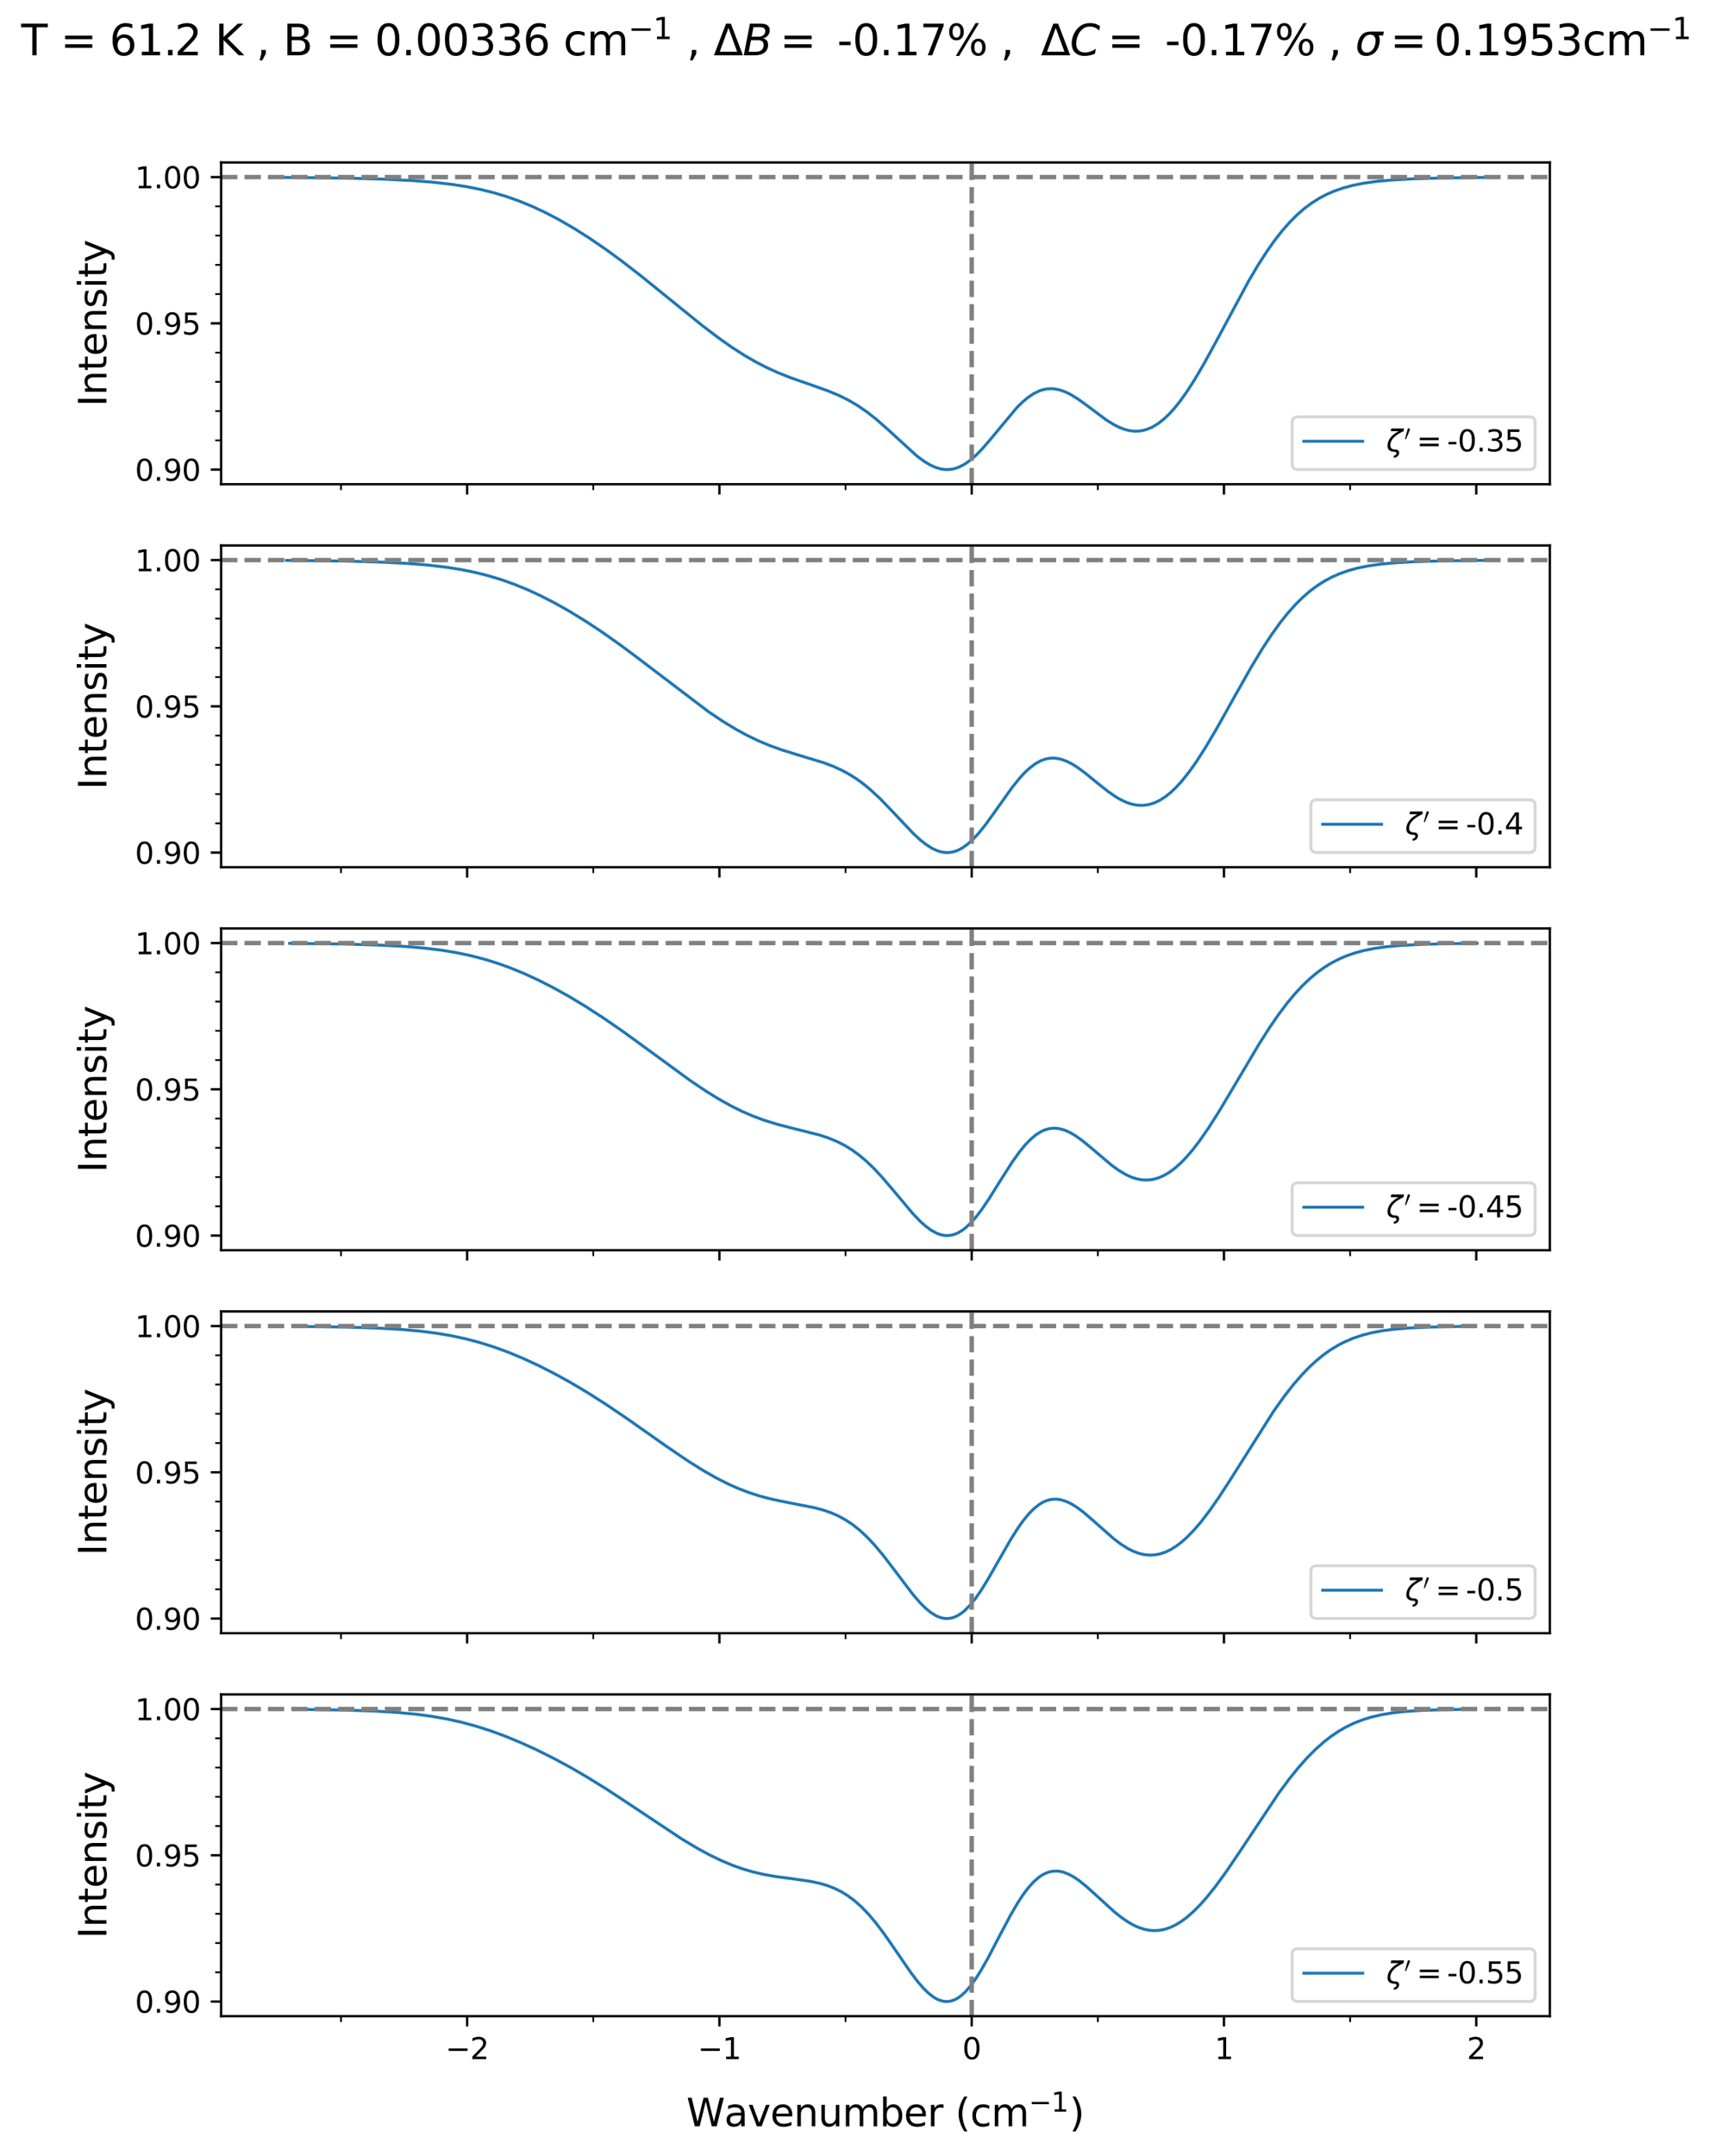 <?xml version="1.0" encoding="utf-8" standalone="no"?>
<!DOCTYPE svg PUBLIC "-//W3C//DTD SVG 1.1//EN"
  "http://www.w3.org/Graphics/SVG/1.1/DTD/svg11.dtd">
<svg height="732.398pt" version="1.1" viewBox="0 0 586.944 732.398" width="586.944pt" xmlns="http://www.w3.org/2000/svg" xmlns:xlink="http://www.w3.org/1999/xlink">
 <defs>
  <style type="text/css">*{stroke-linecap:butt;stroke-linejoin:round;}</style>
 </defs>
 <g id="figure_1">
  <g id="patch_1">
   <path d="M 0 732.398 
L 586.944 732.398 
L 586.944 0 
L 0 0 
z
" style="fill:#ffffff;"/>
  </g>
  <g id="axes_1">
   <g id="patch_2">
    <path d="M 75.147 164.52 
L 526.735 164.52 
L 526.735 55.2 
L 75.147 55.2 
z
" style="fill:#ffffff;"/>
   </g>
   <g id="matplotlib.axis_1">
    <g id="xtick_1">
     <g id="line2d_1">
      <defs>
       <path d="M 0 0 
L 0 3.5 
" id="m3368fd5442" style="stroke:#000000;stroke-width:0.8;"/>
      </defs>
      <g>
       <use style="stroke:#000000;stroke-width:0.8;" x="158.76" xlink:href="#m3368fd5442" y="164.52"/>
      </g>
     </g>
    </g>
    <g id="xtick_2">
     <g id="line2d_2">
      <g>
       <use style="stroke:#000000;stroke-width:0.8;" x="244.502" xlink:href="#m3368fd5442" y="164.52"/>
      </g>
     </g>
    </g>
    <g id="xtick_3">
     <g id="line2d_3">
      <g>
       <use style="stroke:#000000;stroke-width:0.8;" x="330.244" xlink:href="#m3368fd5442" y="164.52"/>
      </g>
     </g>
    </g>
    <g id="xtick_4">
     <g id="line2d_4">
      <g>
       <use style="stroke:#000000;stroke-width:0.8;" x="415.985" xlink:href="#m3368fd5442" y="164.52"/>
      </g>
     </g>
    </g>
    <g id="xtick_5">
     <g id="line2d_5">
      <g>
       <use style="stroke:#000000;stroke-width:0.8;" x="501.727" xlink:href="#m3368fd5442" y="164.52"/>
      </g>
     </g>
    </g>
    <g id="xtick_6">
     <g id="line2d_6">
      <defs>
       <path d="M 0 0 
L 0 2 
" id="me8b816d3ae" style="stroke:#000000;stroke-width:0.6;"/>
      </defs>
      <g>
       <use style="stroke:#000000;stroke-width:0.6;" x="115.89" xlink:href="#me8b816d3ae" y="164.52"/>
      </g>
     </g>
    </g>
    <g id="xtick_7">
     <g id="line2d_7">
      <g>
       <use style="stroke:#000000;stroke-width:0.6;" x="201.631" xlink:href="#me8b816d3ae" y="164.52"/>
      </g>
     </g>
    </g>
    <g id="xtick_8">
     <g id="line2d_8">
      <g>
       <use style="stroke:#000000;stroke-width:0.6;" x="287.373" xlink:href="#me8b816d3ae" y="164.52"/>
      </g>
     </g>
    </g>
    <g id="xtick_9">
     <g id="line2d_9">
      <g>
       <use style="stroke:#000000;stroke-width:0.6;" x="373.114" xlink:href="#me8b816d3ae" y="164.52"/>
      </g>
     </g>
    </g>
    <g id="xtick_10">
     <g id="line2d_10">
      <g>
       <use style="stroke:#000000;stroke-width:0.6;" x="458.856" xlink:href="#me8b816d3ae" y="164.52"/>
      </g>
     </g>
    </g>
   </g>
   <g id="matplotlib.axis_2">
    <g id="ytick_1">
     <g id="line2d_11">
      <defs>
       <path d="M 0 0 
L -3.5 0 
" id="me24fe2365c" style="stroke:#000000;stroke-width:0.8;"/>
      </defs>
      <g>
       <use style="stroke:#000000;stroke-width:0.8;" x="75.147" xlink:href="#me24fe2365c" y="159.551"/>
      </g>
     </g>
     <g id="text_1">
      <!-- 0.90 -->
      <g transform="translate(45.881 163.35)scale(0.1 -0.1)">
       <defs>
        <path d="M 2034 4250 
Q 1547 4250 1301 3770 
Q 1056 3291 1056 2328 
Q 1056 1369 1301 889 
Q 1547 409 2034 409 
Q 2525 409 2770 889 
Q 3016 1369 3016 2328 
Q 3016 3291 2770 3770 
Q 2525 4250 2034 4250 
z
M 2034 4750 
Q 2819 4750 3233 4129 
Q 3647 3509 3647 2328 
Q 3647 1150 3233 529 
Q 2819 -91 2034 -91 
Q 1250 -91 836 529 
Q 422 1150 422 2328 
Q 422 3509 836 4129 
Q 1250 4750 2034 4750 
z
" id="DejaVuSans-30" transform="scale(0.016)"/>
        <path d="M 684 794 
L 1344 794 
L 1344 0 
L 684 0 
L 684 794 
z
" id="DejaVuSans-2e" transform="scale(0.016)"/>
        <path d="M 703 97 
L 703 672 
Q 941 559 1184 500 
Q 1428 441 1663 441 
Q 2288 441 2617 861 
Q 2947 1281 2994 2138 
Q 2813 1869 2534 1725 
Q 2256 1581 1919 1581 
Q 1219 1581 811 2004 
Q 403 2428 403 3163 
Q 403 3881 828 4315 
Q 1253 4750 1959 4750 
Q 2769 4750 3195 4129 
Q 3622 3509 3622 2328 
Q 3622 1225 3098 567 
Q 2575 -91 1691 -91 
Q 1453 -91 1209 -44 
Q 966 3 703 97 
z
M 1959 2075 
Q 2384 2075 2632 2365 
Q 2881 2656 2881 3163 
Q 2881 3666 2632 3958 
Q 2384 4250 1959 4250 
Q 1534 4250 1286 3958 
Q 1038 3666 1038 3163 
Q 1038 2656 1286 2365 
Q 1534 2075 1959 2075 
z
" id="DejaVuSans-39" transform="scale(0.016)"/>
       </defs>
       <use xlink:href="#DejaVuSans-30"/>
       <use x="63.623" xlink:href="#DejaVuSans-2e"/>
       <use x="95.41" xlink:href="#DejaVuSans-39"/>
       <use x="159.033" xlink:href="#DejaVuSans-30"/>
      </g>
     </g>
    </g>
    <g id="ytick_2">
     <g id="line2d_12">
      <g>
       <use style="stroke:#000000;stroke-width:0.8;" x="75.147" xlink:href="#me24fe2365c" y="109.86"/>
      </g>
     </g>
     <g id="text_2">
      <!-- 0.95 -->
      <g transform="translate(45.881 113.659)scale(0.1 -0.1)">
       <defs>
        <path d="M 691 4666 
L 3169 4666 
L 3169 4134 
L 1269 4134 
L 1269 2991 
Q 1406 3038 1543 3061 
Q 1681 3084 1819 3084 
Q 2600 3084 3056 2656 
Q 3513 2228 3513 1497 
Q 3513 744 3044 326 
Q 2575 -91 1722 -91 
Q 1428 -91 1123 -41 
Q 819 9 494 109 
L 494 744 
Q 775 591 1075 516 
Q 1375 441 1709 441 
Q 2250 441 2565 725 
Q 2881 1009 2881 1497 
Q 2881 1984 2565 2268 
Q 2250 2553 1709 2553 
Q 1456 2553 1204 2497 
Q 953 2441 691 2322 
L 691 4666 
z
" id="DejaVuSans-35" transform="scale(0.016)"/>
       </defs>
       <use xlink:href="#DejaVuSans-30"/>
       <use x="63.623" xlink:href="#DejaVuSans-2e"/>
       <use x="95.41" xlink:href="#DejaVuSans-39"/>
       <use x="159.033" xlink:href="#DejaVuSans-35"/>
      </g>
     </g>
    </g>
    <g id="ytick_3">
     <g id="line2d_13">
      <g>
       <use style="stroke:#000000;stroke-width:0.8;" x="75.147" xlink:href="#me24fe2365c" y="60.169"/>
      </g>
     </g>
     <g id="text_3">
      <!-- 1.00 -->
      <g transform="translate(45.881 63.968)scale(0.1 -0.1)">
       <defs>
        <path d="M 794 531 
L 1825 531 
L 1825 4091 
L 703 3866 
L 703 4441 
L 1819 4666 
L 2450 4666 
L 2450 531 
L 3481 531 
L 3481 0 
L 794 0 
L 794 531 
z
" id="DejaVuSans-31" transform="scale(0.016)"/>
       </defs>
       <use xlink:href="#DejaVuSans-31"/>
       <use x="63.623" xlink:href="#DejaVuSans-2e"/>
       <use x="95.41" xlink:href="#DejaVuSans-30"/>
       <use x="159.033" xlink:href="#DejaVuSans-30"/>
      </g>
     </g>
    </g>
    <g id="ytick_4">
     <g id="line2d_14">
      <defs>
       <path d="M 0 0 
L -2 0 
" id="m6efb98f7b1" style="stroke:#000000;stroke-width:0.6;"/>
      </defs>
      <g>
       <use style="stroke:#000000;stroke-width:0.6;" x="75.147" xlink:href="#m6efb98f7b1" y="149.613"/>
      </g>
     </g>
    </g>
    <g id="ytick_5">
     <g id="line2d_15">
      <g>
       <use style="stroke:#000000;stroke-width:0.6;" x="75.147" xlink:href="#m6efb98f7b1" y="139.675"/>
      </g>
     </g>
    </g>
    <g id="ytick_6">
     <g id="line2d_16">
      <g>
       <use style="stroke:#000000;stroke-width:0.6;" x="75.147" xlink:href="#m6efb98f7b1" y="129.736"/>
      </g>
     </g>
    </g>
    <g id="ytick_7">
     <g id="line2d_17">
      <g>
       <use style="stroke:#000000;stroke-width:0.6;" x="75.147" xlink:href="#m6efb98f7b1" y="119.798"/>
      </g>
     </g>
    </g>
    <g id="ytick_8">
     <g id="line2d_18">
      <g>
       <use style="stroke:#000000;stroke-width:0.6;" x="75.147" xlink:href="#m6efb98f7b1" y="99.922"/>
      </g>
     </g>
    </g>
    <g id="ytick_9">
     <g id="line2d_19">
      <g>
       <use style="stroke:#000000;stroke-width:0.6;" x="75.147" xlink:href="#m6efb98f7b1" y="89.984"/>
      </g>
     </g>
    </g>
    <g id="ytick_10">
     <g id="line2d_20">
      <g>
       <use style="stroke:#000000;stroke-width:0.6;" x="75.147" xlink:href="#m6efb98f7b1" y="80.045"/>
      </g>
     </g>
    </g>
    <g id="ytick_11">
     <g id="line2d_21">
      <g>
       <use style="stroke:#000000;stroke-width:0.6;" x="75.147" xlink:href="#m6efb98f7b1" y="70.107"/>
      </g>
     </g>
    </g>
    <g id="text_4">
     <!-- Intensity -->
     <g transform="translate(36.178 138.151)rotate(-90)scale(0.13 -0.13)">
      <defs>
       <path d="M 628 4666 
L 1259 4666 
L 1259 0 
L 628 0 
L 628 4666 
z
" id="DejaVuSans-49" transform="scale(0.016)"/>
       <path d="M 3513 2113 
L 3513 0 
L 2938 0 
L 2938 2094 
Q 2938 2591 2744 2837 
Q 2550 3084 2163 3084 
Q 1697 3084 1428 2787 
Q 1159 2491 1159 1978 
L 1159 0 
L 581 0 
L 581 3500 
L 1159 3500 
L 1159 2956 
Q 1366 3272 1645 3428 
Q 1925 3584 2291 3584 
Q 2894 3584 3203 3211 
Q 3513 2838 3513 2113 
z
" id="DejaVuSans-6e" transform="scale(0.016)"/>
       <path d="M 1172 4494 
L 1172 3500 
L 2356 3500 
L 2356 3053 
L 1172 3053 
L 1172 1153 
Q 1172 725 1289 603 
Q 1406 481 1766 481 
L 2356 481 
L 2356 0 
L 1766 0 
Q 1100 0 847 248 
Q 594 497 594 1153 
L 594 3053 
L 172 3053 
L 172 3500 
L 594 3500 
L 594 4494 
L 1172 4494 
z
" id="DejaVuSans-74" transform="scale(0.016)"/>
       <path d="M 3597 1894 
L 3597 1613 
L 953 1613 
Q 991 1019 1311 708 
Q 1631 397 2203 397 
Q 2534 397 2845 478 
Q 3156 559 3463 722 
L 3463 178 
Q 3153 47 2828 -22 
Q 2503 -91 2169 -91 
Q 1331 -91 842 396 
Q 353 884 353 1716 
Q 353 2575 817 3079 
Q 1281 3584 2069 3584 
Q 2775 3584 3186 3129 
Q 3597 2675 3597 1894 
z
M 3022 2063 
Q 3016 2534 2758 2815 
Q 2500 3097 2075 3097 
Q 1594 3097 1305 2825 
Q 1016 2553 972 2059 
L 3022 2063 
z
" id="DejaVuSans-65" transform="scale(0.016)"/>
       <path d="M 2834 3397 
L 2834 2853 
Q 2591 2978 2328 3040 
Q 2066 3103 1784 3103 
Q 1356 3103 1142 2972 
Q 928 2841 928 2578 
Q 928 2378 1081 2264 
Q 1234 2150 1697 2047 
L 1894 2003 
Q 2506 1872 2764 1633 
Q 3022 1394 3022 966 
Q 3022 478 2636 193 
Q 2250 -91 1575 -91 
Q 1294 -91 989 -36 
Q 684 19 347 128 
L 347 722 
Q 666 556 975 473 
Q 1284 391 1588 391 
Q 1994 391 2212 530 
Q 2431 669 2431 922 
Q 2431 1156 2273 1281 
Q 2116 1406 1581 1522 
L 1381 1569 
Q 847 1681 609 1914 
Q 372 2147 372 2553 
Q 372 3047 722 3315 
Q 1072 3584 1716 3584 
Q 2034 3584 2315 3537 
Q 2597 3491 2834 3397 
z
" id="DejaVuSans-73" transform="scale(0.016)"/>
       <path d="M 603 3500 
L 1178 3500 
L 1178 0 
L 603 0 
L 603 3500 
z
M 603 4863 
L 1178 4863 
L 1178 4134 
L 603 4134 
L 603 4863 
z
" id="DejaVuSans-69" transform="scale(0.016)"/>
       <path d="M 2059 -325 
Q 1816 -950 1584 -1140 
Q 1353 -1331 966 -1331 
L 506 -1331 
L 506 -850 
L 844 -850 
Q 1081 -850 1212 -737 
Q 1344 -625 1503 -206 
L 1606 56 
L 191 3500 
L 800 3500 
L 1894 763 
L 2988 3500 
L 3597 3500 
L 2059 -325 
z
" id="DejaVuSans-79" transform="scale(0.016)"/>
      </defs>
      <use xlink:href="#DejaVuSans-49"/>
      <use x="29.492" xlink:href="#DejaVuSans-6e"/>
      <use x="92.871" xlink:href="#DejaVuSans-74"/>
      <use x="132.08" xlink:href="#DejaVuSans-65"/>
      <use x="193.604" xlink:href="#DejaVuSans-6e"/>
      <use x="256.982" xlink:href="#DejaVuSans-73"/>
      <use x="309.082" xlink:href="#DejaVuSans-69"/>
      <use x="336.865" xlink:href="#DejaVuSans-74"/>
      <use x="376.074" xlink:href="#DejaVuSans-79"/>
     </g>
    </g>
   </g>
   <g id="line2d_22">
    <path clip-path="url(#p74e500121b)" d="M 95.674 60.269 
L 117.712 60.523 
L 130.934 60.888 
L 140.379 61.367 
L 147.305 61.92 
L 153.602 62.646 
L 158.639 63.433 
L 163.676 64.449 
L 168.084 65.558 
L 172.491 66.896 
L 176.899 68.479 
L 181.307 70.312 
L 185.714 72.394 
L 190.122 74.714 
L 195.159 77.638 
L 200.196 80.828 
L 205.863 84.704 
L 211.53 88.852 
L 217.826 93.726 
L 226.642 100.863 
L 238.605 110.553 
L 244.272 114.854 
L 248.68 117.956 
L 253.087 120.788 
L 256.865 122.97 
L 260.643 124.915 
L 264.421 126.63 
L 268.828 128.376 
L 275.125 130.574 
L 281.421 132.807 
L 285.199 134.387 
L 288.348 135.948 
L 291.496 137.792 
L 294.644 139.952 
L 297.792 142.428 
L 301.57 145.754 
L 311.645 154.948 
L 314.163 156.8 
L 316.052 157.931 
L 317.941 158.791 
L 319.83 159.342 
L 321.09 159.521 
L 322.349 159.541 
L 323.608 159.398 
L 324.868 159.089 
L 326.127 158.616 
L 328.016 157.602 
L 329.905 156.245 
L 331.794 154.577 
L 333.683 152.646 
L 336.201 149.759 
L 345.646 138.429 
L 347.535 136.578 
L 349.424 135.001 
L 351.313 133.74 
L 353.202 132.821 
L 354.461 132.406 
L 355.721 132.151 
L 356.98 132.053 
L 358.239 132.11 
L 360.128 132.468 
L 362.017 133.128 
L 363.906 134.049 
L 366.425 135.602 
L 369.573 137.886 
L 375.87 142.598 
L 378.388 144.177 
L 380.277 145.142 
L 382.166 145.874 
L 384.055 146.34 
L 385.944 146.514 
L 387.833 146.376 
L 389.722 145.912 
L 391.611 145.117 
L 393.5 143.99 
L 395.389 142.534 
L 397.278 140.762 
L 399.167 138.687 
L 401.056 136.33 
L 403.574 132.788 
L 406.093 128.849 
L 409.241 123.479 
L 413.019 116.58 
L 424.353 95.512 
L 427.501 90.185 
L 430.649 85.289 
L 433.168 81.727 
L 435.687 78.503 
L 438.205 75.626 
L 440.724 73.094 
L 443.242 70.895 
L 445.761 69.011 
L 448.28 67.416 
L 450.798 66.081 
L 453.317 64.977 
L 456.465 63.873 
L 459.613 63.022 
L 463.391 62.262 
L 467.799 61.642 
L 472.836 61.173 
L 479.762 60.779 
L 489.207 60.491 
L 504.319 60.285 
L 506.208 60.27 
L 506.208 60.27 
" style="fill:none;stroke:#1f77b4;stroke-linecap:square;"/>
   </g>
   <g id="line2d_23">
    <path clip-path="url(#p74e500121b)" d="M 75.147 60.169 
L 526.735 60.169 
" style="fill:none;stroke:#808080;stroke-dasharray:5.55,2.4;stroke-dashoffset:0;stroke-width:1.5;"/>
   </g>
   <g id="line2d_24">
    <path clip-path="url(#p74e500121b)" d="M 330.244 164.52 
L 330.244 55.2 
" style="fill:none;stroke:#808080;stroke-dasharray:5.55,2.4;stroke-dashoffset:0;stroke-width:1.5;"/>
   </g>
   <g id="patch_3">
    <path d="M 75.147 164.52 
L 75.147 55.2 
" style="fill:none;stroke:#000000;stroke-linecap:square;stroke-linejoin:miter;stroke-width:0.8;"/>
   </g>
   <g id="patch_4">
    <path d="M 526.735 164.52 
L 526.735 55.2 
" style="fill:none;stroke:#000000;stroke-linecap:square;stroke-linejoin:miter;stroke-width:0.8;"/>
   </g>
   <g id="patch_5">
    <path d="M 75.147 164.52 
L 526.735 164.52 
" style="fill:none;stroke:#000000;stroke-linecap:square;stroke-linejoin:miter;stroke-width:0.8;"/>
   </g>
   <g id="patch_6">
    <path d="M 75.147 55.2 
L 526.735 55.2 
" style="fill:none;stroke:#000000;stroke-linecap:square;stroke-linejoin:miter;stroke-width:0.8;"/>
   </g>
   <g id="legend_1">
    <g id="patch_7">
     <path d="M 441.135 159.52 
L 519.735 159.52 
Q 521.735 159.52 521.735 157.52 
L 521.735 143.62 
Q 521.735 141.62 519.735 141.62 
L 441.135 141.62 
Q 439.135 141.62 439.135 143.62 
L 439.135 157.52 
Q 439.135 159.52 441.135 159.52 
z
" style="fill:#ffffff;opacity:0.8;stroke:#cccccc;stroke-linejoin:miter;"/>
    </g>
    <g id="line2d_25">
     <path d="M 443.135 149.92 
L 463.135 149.92 
" style="fill:none;stroke:#1f77b4;stroke-linecap:square;"/>
    </g>
    <g id="line2d_26"/>
    <g id="text_5">
     <!-- $\zeta^{\prime}  = $-0.35 -->
     <g transform="translate(471.135 153.42)scale(0.1 -0.1)">
      <defs>
       <path d="M 1966 397 
Q 2378 394 2578 159 
Q 2794 -88 2722 -463 
Q 2650 -822 2372 -1072 
Q 2069 -1344 1559 -1344 
Q 1606 -1109 1650 -872 
Q 1863 -888 2022 -750 
Q 2144 -641 2166 -525 
Q 2197 -359 2125 -222 
Q 2050 -91 1872 -91 
Q -22 -91 316 1669 
Q 616 3206 2609 4284 
L 947 4284 
L 1059 4863 
L 3778 4863 
L 3666 4284 
Q 1181 3147 894 1669 
Q 647 397 1966 397 
z
" id="DejaVuSans-Oblique-3b6" transform="scale(0.016)"/>
       <path d="M 225 347 
Q 184 359 184 409 
L 966 3316 
Q 1003 3434 1093 3506 
Q 1184 3578 1300 3578 
Q 1450 3578 1564 3479 
Q 1678 3381 1678 3231 
Q 1678 3166 1644 3084 
L 488 319 
Q 466 275 428 275 
Q 394 275 320 306 
Q 247 338 225 347 
z
" id="Cmsy10-30" transform="scale(0.016)"/>
       <path d="M 678 2906 
L 4684 2906 
L 4684 2381 
L 678 2381 
L 678 2906 
z
M 678 1631 
L 4684 1631 
L 4684 1100 
L 678 1100 
L 678 1631 
z
" id="DejaVuSans-3d" transform="scale(0.016)"/>
       <path d="M 313 2009 
L 1997 2009 
L 1997 1497 
L 313 1497 
L 313 2009 
z
" id="DejaVuSans-2d" transform="scale(0.016)"/>
       <path d="M 2597 2516 
Q 3050 2419 3304 2112 
Q 3559 1806 3559 1356 
Q 3559 666 3084 287 
Q 2609 -91 1734 -91 
Q 1441 -91 1130 -33 
Q 819 25 488 141 
L 488 750 
Q 750 597 1062 519 
Q 1375 441 1716 441 
Q 2309 441 2620 675 
Q 2931 909 2931 1356 
Q 2931 1769 2642 2001 
Q 2353 2234 1838 2234 
L 1294 2234 
L 1294 2753 
L 1863 2753 
Q 2328 2753 2575 2939 
Q 2822 3125 2822 3475 
Q 2822 3834 2567 4026 
Q 2313 4219 1838 4219 
Q 1578 4219 1281 4162 
Q 984 4106 628 3988 
L 628 4550 
Q 988 4650 1302 4700 
Q 1616 4750 1894 4750 
Q 2613 4750 3031 4423 
Q 3450 4097 3450 3541 
Q 3450 3153 3228 2886 
Q 3006 2619 2597 2516 
z
" id="DejaVuSans-33" transform="scale(0.016)"/>
      </defs>
      <use transform="translate(0 0.584)" xlink:href="#DejaVuSans-Oblique-3b6"/>
      <use transform="translate(61.842 38.866)scale(0.7)" xlink:href="#Cmsy10-30"/>
      <use transform="translate(103.302 0.584)" xlink:href="#DejaVuSans-3d"/>
      <use transform="translate(206.574 0.584)" xlink:href="#DejaVuSans-2d"/>
      <use transform="translate(242.658 0.584)" xlink:href="#DejaVuSans-30"/>
      <use transform="translate(306.281 0.584)" xlink:href="#DejaVuSans-2e"/>
      <use transform="translate(338.068 0.584)" xlink:href="#DejaVuSans-33"/>
      <use transform="translate(401.691 0.584)" xlink:href="#DejaVuSans-35"/>
     </g>
    </g>
   </g>
  </g>
  <g id="axes_2">
   <g id="patch_8">
    <path d="M 75.147 294.64 
L 526.735 294.64 
L 526.735 185.32 
L 75.147 185.32 
z
" style="fill:#ffffff;"/>
   </g>
   <g id="matplotlib.axis_3">
    <g id="xtick_11">
     <g id="line2d_27">
      <g>
       <use style="stroke:#000000;stroke-width:0.8;" x="158.76" xlink:href="#m3368fd5442" y="294.64"/>
      </g>
     </g>
    </g>
    <g id="xtick_12">
     <g id="line2d_28">
      <g>
       <use style="stroke:#000000;stroke-width:0.8;" x="244.502" xlink:href="#m3368fd5442" y="294.64"/>
      </g>
     </g>
    </g>
    <g id="xtick_13">
     <g id="line2d_29">
      <g>
       <use style="stroke:#000000;stroke-width:0.8;" x="330.244" xlink:href="#m3368fd5442" y="294.64"/>
      </g>
     </g>
    </g>
    <g id="xtick_14">
     <g id="line2d_30">
      <g>
       <use style="stroke:#000000;stroke-width:0.8;" x="415.985" xlink:href="#m3368fd5442" y="294.64"/>
      </g>
     </g>
    </g>
    <g id="xtick_15">
     <g id="line2d_31">
      <g>
       <use style="stroke:#000000;stroke-width:0.8;" x="501.727" xlink:href="#m3368fd5442" y="294.64"/>
      </g>
     </g>
    </g>
    <g id="xtick_16">
     <g id="line2d_32">
      <g>
       <use style="stroke:#000000;stroke-width:0.6;" x="115.89" xlink:href="#me8b816d3ae" y="294.64"/>
      </g>
     </g>
    </g>
    <g id="xtick_17">
     <g id="line2d_33">
      <g>
       <use style="stroke:#000000;stroke-width:0.6;" x="201.631" xlink:href="#me8b816d3ae" y="294.64"/>
      </g>
     </g>
    </g>
    <g id="xtick_18">
     <g id="line2d_34">
      <g>
       <use style="stroke:#000000;stroke-width:0.6;" x="287.373" xlink:href="#me8b816d3ae" y="294.64"/>
      </g>
     </g>
    </g>
    <g id="xtick_19">
     <g id="line2d_35">
      <g>
       <use style="stroke:#000000;stroke-width:0.6;" x="373.114" xlink:href="#me8b816d3ae" y="294.64"/>
      </g>
     </g>
    </g>
    <g id="xtick_20">
     <g id="line2d_36">
      <g>
       <use style="stroke:#000000;stroke-width:0.6;" x="458.856" xlink:href="#me8b816d3ae" y="294.64"/>
      </g>
     </g>
    </g>
   </g>
   <g id="matplotlib.axis_4">
    <g id="ytick_12">
     <g id="line2d_37">
      <g>
       <use style="stroke:#000000;stroke-width:0.8;" x="75.147" xlink:href="#me24fe2365c" y="289.671"/>
      </g>
     </g>
     <g id="text_6">
      <!-- 0.90 -->
      <g transform="translate(45.881 293.47)scale(0.1 -0.1)">
       <use xlink:href="#DejaVuSans-30"/>
       <use x="63.623" xlink:href="#DejaVuSans-2e"/>
       <use x="95.41" xlink:href="#DejaVuSans-39"/>
       <use x="159.033" xlink:href="#DejaVuSans-30"/>
      </g>
     </g>
    </g>
    <g id="ytick_13">
     <g id="line2d_38">
      <g>
       <use style="stroke:#000000;stroke-width:0.8;" x="75.147" xlink:href="#me24fe2365c" y="239.98"/>
      </g>
     </g>
     <g id="text_7">
      <!-- 0.95 -->
      <g transform="translate(45.881 243.779)scale(0.1 -0.1)">
       <use xlink:href="#DejaVuSans-30"/>
       <use x="63.623" xlink:href="#DejaVuSans-2e"/>
       <use x="95.41" xlink:href="#DejaVuSans-39"/>
       <use x="159.033" xlink:href="#DejaVuSans-35"/>
      </g>
     </g>
    </g>
    <g id="ytick_14">
     <g id="line2d_39">
      <g>
       <use style="stroke:#000000;stroke-width:0.8;" x="75.147" xlink:href="#me24fe2365c" y="190.289"/>
      </g>
     </g>
     <g id="text_8">
      <!-- 1.00 -->
      <g transform="translate(45.881 194.088)scale(0.1 -0.1)">
       <use xlink:href="#DejaVuSans-31"/>
       <use x="63.623" xlink:href="#DejaVuSans-2e"/>
       <use x="95.41" xlink:href="#DejaVuSans-30"/>
       <use x="159.033" xlink:href="#DejaVuSans-30"/>
      </g>
     </g>
    </g>
    <g id="ytick_15">
     <g id="line2d_40">
      <g>
       <use style="stroke:#000000;stroke-width:0.6;" x="75.147" xlink:href="#m6efb98f7b1" y="279.733"/>
      </g>
     </g>
    </g>
    <g id="ytick_16">
     <g id="line2d_41">
      <g>
       <use style="stroke:#000000;stroke-width:0.6;" x="75.147" xlink:href="#m6efb98f7b1" y="269.795"/>
      </g>
     </g>
    </g>
    <g id="ytick_17">
     <g id="line2d_42">
      <g>
       <use style="stroke:#000000;stroke-width:0.6;" x="75.147" xlink:href="#m6efb98f7b1" y="259.856"/>
      </g>
     </g>
    </g>
    <g id="ytick_18">
     <g id="line2d_43">
      <g>
       <use style="stroke:#000000;stroke-width:0.6;" x="75.147" xlink:href="#m6efb98f7b1" y="249.918"/>
      </g>
     </g>
    </g>
    <g id="ytick_19">
     <g id="line2d_44">
      <g>
       <use style="stroke:#000000;stroke-width:0.6;" x="75.147" xlink:href="#m6efb98f7b1" y="230.042"/>
      </g>
     </g>
    </g>
    <g id="ytick_20">
     <g id="line2d_45">
      <g>
       <use style="stroke:#000000;stroke-width:0.6;" x="75.147" xlink:href="#m6efb98f7b1" y="220.104"/>
      </g>
     </g>
    </g>
    <g id="ytick_21">
     <g id="line2d_46">
      <g>
       <use style="stroke:#000000;stroke-width:0.6;" x="75.147" xlink:href="#m6efb98f7b1" y="210.165"/>
      </g>
     </g>
    </g>
    <g id="ytick_22">
     <g id="line2d_47">
      <g>
       <use style="stroke:#000000;stroke-width:0.6;" x="75.147" xlink:href="#m6efb98f7b1" y="200.227"/>
      </g>
     </g>
    </g>
    <g id="text_9">
     <!-- Intensity -->
     <g transform="translate(36.178 268.271)rotate(-90)scale(0.13 -0.13)">
      <use xlink:href="#DejaVuSans-49"/>
      <use x="29.492" xlink:href="#DejaVuSans-6e"/>
      <use x="92.871" xlink:href="#DejaVuSans-74"/>
      <use x="132.08" xlink:href="#DejaVuSans-65"/>
      <use x="193.604" xlink:href="#DejaVuSans-6e"/>
      <use x="256.982" xlink:href="#DejaVuSans-73"/>
      <use x="309.082" xlink:href="#DejaVuSans-69"/>
      <use x="336.865" xlink:href="#DejaVuSans-74"/>
      <use x="376.074" xlink:href="#DejaVuSans-79"/>
     </g>
    </g>
   </g>
   <g id="line2d_48">
    <path clip-path="url(#p789650fa8a)" d="M 97.349 190.391 
L 117.843 190.641 
L 130.264 191 
L 138.958 191.455 
L 145.789 192.016 
L 152 192.756 
L 156.968 193.555 
L 161.936 194.582 
L 166.283 195.694 
L 170.631 197.024 
L 174.978 198.581 
L 179.325 200.366 
L 183.672 202.373 
L 188.64 204.923 
L 193.609 207.727 
L 199.198 211.159 
L 204.787 214.86 
L 210.998 219.251 
L 217.829 224.358 
L 240.807 241.812 
L 245.775 245.14 
L 250.123 247.779 
L 253.849 249.809 
L 257.575 251.61 
L 261.301 253.184 
L 265.648 254.76 
L 270.617 256.306 
L 279.932 259.135 
L 283.037 260.305 
L 286.142 261.716 
L 288.626 263.064 
L 291.111 264.638 
L 293.595 266.456 
L 296.079 268.52 
L 299.184 271.422 
L 302.91 275.27 
L 310.363 283.153 
L 312.847 285.436 
L 314.71 286.905 
L 316.573 288.107 
L 318.436 288.994 
L 319.678 289.39 
L 320.92 289.619 
L 322.162 289.671 
L 323.404 289.542 
L 324.646 289.229 
L 325.888 288.731 
L 327.13 288.051 
L 328.994 286.704 
L 330.857 284.991 
L 332.72 282.956 
L 335.204 279.84 
L 338.309 275.525 
L 343.898 267.655 
L 346.382 264.551 
L 348.245 262.519 
L 350.109 260.798 
L 351.972 259.424 
L 353.835 258.423 
L 355.077 257.968 
L 356.319 257.683 
L 357.561 257.566 
L 358.803 257.612 
L 360.666 257.969 
L 362.529 258.642 
L 364.392 259.589 
L 366.255 260.764 
L 368.739 262.591 
L 373.708 266.643 
L 376.813 269.072 
L 379.297 270.769 
L 381.16 271.833 
L 383.023 272.676 
L 384.886 273.271 
L 386.749 273.593 
L 388.612 273.624 
L 390.476 273.353 
L 392.339 272.774 
L 394.202 271.885 
L 396.065 270.69 
L 397.928 269.198 
L 399.791 267.421 
L 401.654 265.375 
L 404.138 262.262 
L 406.622 258.76 
L 409.728 253.925 
L 413.454 247.623 
L 419.664 236.518 
L 425.253 226.64 
L 428.98 220.473 
L 432.085 215.73 
L 435.19 211.42 
L 437.674 208.314 
L 440.158 205.525 
L 442.642 203.054 
L 445.126 200.894 
L 447.61 199.031 
L 450.095 197.445 
L 452.579 196.111 
L 455.063 195.003 
L 458.168 193.892 
L 461.273 193.035 
L 464.999 192.272 
L 469.347 191.654 
L 474.315 191.194 
L 480.525 190.846 
L 489.841 190.571 
L 504.124 190.39 
L 504.124 190.39 
" style="fill:none;stroke:#1f77b4;stroke-linecap:square;"/>
   </g>
   <g id="line2d_49">
    <path clip-path="url(#p789650fa8a)" d="M 75.147 190.289 
L 526.735 190.289 
" style="fill:none;stroke:#808080;stroke-dasharray:5.55,2.4;stroke-dashoffset:0;stroke-width:1.5;"/>
   </g>
   <g id="line2d_50">
    <path clip-path="url(#p789650fa8a)" d="M 330.244 294.64 
L 330.244 185.32 
" style="fill:none;stroke:#808080;stroke-dasharray:5.55,2.4;stroke-dashoffset:0;stroke-width:1.5;"/>
   </g>
   <g id="patch_9">
    <path d="M 75.147 294.64 
L 75.147 185.32 
" style="fill:none;stroke:#000000;stroke-linecap:square;stroke-linejoin:miter;stroke-width:0.8;"/>
   </g>
   <g id="patch_10">
    <path d="M 526.735 294.64 
L 526.735 185.32 
" style="fill:none;stroke:#000000;stroke-linecap:square;stroke-linejoin:miter;stroke-width:0.8;"/>
   </g>
   <g id="patch_11">
    <path d="M 75.147 294.64 
L 526.735 294.64 
" style="fill:none;stroke:#000000;stroke-linecap:square;stroke-linejoin:miter;stroke-width:0.8;"/>
   </g>
   <g id="patch_12">
    <path d="M 75.147 185.32 
L 526.735 185.32 
" style="fill:none;stroke:#000000;stroke-linecap:square;stroke-linejoin:miter;stroke-width:0.8;"/>
   </g>
   <g id="legend_2">
    <g id="patch_13">
     <path d="M 447.534 289.64 
L 519.735 289.64 
Q 521.735 289.64 521.735 287.64 
L 521.735 273.74 
Q 521.735 271.74 519.735 271.74 
L 447.534 271.74 
Q 445.534 271.74 445.534 273.74 
L 445.534 287.64 
Q 445.534 289.64 447.534 289.64 
z
" style="fill:#ffffff;opacity:0.8;stroke:#cccccc;stroke-linejoin:miter;"/>
    </g>
    <g id="line2d_51">
     <path d="M 449.534 280.04 
L 469.534 280.04 
" style="fill:none;stroke:#1f77b4;stroke-linecap:square;"/>
    </g>
    <g id="line2d_52"/>
    <g id="text_10">
     <!-- $\zeta^{\prime}  = $-0.4 -->
     <g transform="translate(477.534 283.54)scale(0.1 -0.1)">
      <defs>
       <path d="M 2419 4116 
L 825 1625 
L 2419 1625 
L 2419 4116 
z
M 2253 4666 
L 3047 4666 
L 3047 1625 
L 3713 1625 
L 3713 1100 
L 3047 1100 
L 3047 0 
L 2419 0 
L 2419 1100 
L 313 1100 
L 313 1709 
L 2253 4666 
z
" id="DejaVuSans-34" transform="scale(0.016)"/>
      </defs>
      <use transform="translate(0 0.584)" xlink:href="#DejaVuSans-Oblique-3b6"/>
      <use transform="translate(61.842 38.866)scale(0.7)" xlink:href="#Cmsy10-30"/>
      <use transform="translate(103.302 0.584)" xlink:href="#DejaVuSans-3d"/>
      <use transform="translate(206.574 0.584)" xlink:href="#DejaVuSans-2d"/>
      <use transform="translate(242.658 0.584)" xlink:href="#DejaVuSans-30"/>
      <use transform="translate(306.281 0.584)" xlink:href="#DejaVuSans-2e"/>
      <use transform="translate(338.068 0.584)" xlink:href="#DejaVuSans-34"/>
     </g>
    </g>
   </g>
  </g>
  <g id="axes_3">
   <g id="patch_14">
    <path d="M 75.147 424.76 
L 526.735 424.76 
L 526.735 315.44 
L 75.147 315.44 
z
" style="fill:#ffffff;"/>
   </g>
   <g id="matplotlib.axis_5">
    <g id="xtick_21">
     <g id="line2d_53">
      <g>
       <use style="stroke:#000000;stroke-width:0.8;" x="158.76" xlink:href="#m3368fd5442" y="424.76"/>
      </g>
     </g>
    </g>
    <g id="xtick_22">
     <g id="line2d_54">
      <g>
       <use style="stroke:#000000;stroke-width:0.8;" x="244.502" xlink:href="#m3368fd5442" y="424.76"/>
      </g>
     </g>
    </g>
    <g id="xtick_23">
     <g id="line2d_55">
      <g>
       <use style="stroke:#000000;stroke-width:0.8;" x="330.244" xlink:href="#m3368fd5442" y="424.76"/>
      </g>
     </g>
    </g>
    <g id="xtick_24">
     <g id="line2d_56">
      <g>
       <use style="stroke:#000000;stroke-width:0.8;" x="415.985" xlink:href="#m3368fd5442" y="424.76"/>
      </g>
     </g>
    </g>
    <g id="xtick_25">
     <g id="line2d_57">
      <g>
       <use style="stroke:#000000;stroke-width:0.8;" x="501.727" xlink:href="#m3368fd5442" y="424.76"/>
      </g>
     </g>
    </g>
    <g id="xtick_26">
     <g id="line2d_58">
      <g>
       <use style="stroke:#000000;stroke-width:0.6;" x="115.89" xlink:href="#me8b816d3ae" y="424.76"/>
      </g>
     </g>
    </g>
    <g id="xtick_27">
     <g id="line2d_59">
      <g>
       <use style="stroke:#000000;stroke-width:0.6;" x="201.631" xlink:href="#me8b816d3ae" y="424.76"/>
      </g>
     </g>
    </g>
    <g id="xtick_28">
     <g id="line2d_60">
      <g>
       <use style="stroke:#000000;stroke-width:0.6;" x="287.373" xlink:href="#me8b816d3ae" y="424.76"/>
      </g>
     </g>
    </g>
    <g id="xtick_29">
     <g id="line2d_61">
      <g>
       <use style="stroke:#000000;stroke-width:0.6;" x="373.114" xlink:href="#me8b816d3ae" y="424.76"/>
      </g>
     </g>
    </g>
    <g id="xtick_30">
     <g id="line2d_62">
      <g>
       <use style="stroke:#000000;stroke-width:0.6;" x="458.856" xlink:href="#me8b816d3ae" y="424.76"/>
      </g>
     </g>
    </g>
   </g>
   <g id="matplotlib.axis_6">
    <g id="ytick_23">
     <g id="line2d_63">
      <g>
       <use style="stroke:#000000;stroke-width:0.8;" x="75.147" xlink:href="#me24fe2365c" y="419.791"/>
      </g>
     </g>
     <g id="text_11">
      <!-- 0.90 -->
      <g transform="translate(45.881 423.59)scale(0.1 -0.1)">
       <use xlink:href="#DejaVuSans-30"/>
       <use x="63.623" xlink:href="#DejaVuSans-2e"/>
       <use x="95.41" xlink:href="#DejaVuSans-39"/>
       <use x="159.033" xlink:href="#DejaVuSans-30"/>
      </g>
     </g>
    </g>
    <g id="ytick_24">
     <g id="line2d_64">
      <g>
       <use style="stroke:#000000;stroke-width:0.8;" x="75.147" xlink:href="#me24fe2365c" y="370.1"/>
      </g>
     </g>
     <g id="text_12">
      <!-- 0.95 -->
      <g transform="translate(45.881 373.899)scale(0.1 -0.1)">
       <use xlink:href="#DejaVuSans-30"/>
       <use x="63.623" xlink:href="#DejaVuSans-2e"/>
       <use x="95.41" xlink:href="#DejaVuSans-39"/>
       <use x="159.033" xlink:href="#DejaVuSans-35"/>
      </g>
     </g>
    </g>
    <g id="ytick_25">
     <g id="line2d_65">
      <g>
       <use style="stroke:#000000;stroke-width:0.8;" x="75.147" xlink:href="#me24fe2365c" y="320.409"/>
      </g>
     </g>
     <g id="text_13">
      <!-- 1.00 -->
      <g transform="translate(45.881 324.208)scale(0.1 -0.1)">
       <use xlink:href="#DejaVuSans-31"/>
       <use x="63.623" xlink:href="#DejaVuSans-2e"/>
       <use x="95.41" xlink:href="#DejaVuSans-30"/>
       <use x="159.033" xlink:href="#DejaVuSans-30"/>
      </g>
     </g>
    </g>
    <g id="ytick_26">
     <g id="line2d_66">
      <g>
       <use style="stroke:#000000;stroke-width:0.6;" x="75.147" xlink:href="#m6efb98f7b1" y="409.853"/>
      </g>
     </g>
    </g>
    <g id="ytick_27">
     <g id="line2d_67">
      <g>
       <use style="stroke:#000000;stroke-width:0.6;" x="75.147" xlink:href="#m6efb98f7b1" y="399.915"/>
      </g>
     </g>
    </g>
    <g id="ytick_28">
     <g id="line2d_68">
      <g>
       <use style="stroke:#000000;stroke-width:0.6;" x="75.147" xlink:href="#m6efb98f7b1" y="389.976"/>
      </g>
     </g>
    </g>
    <g id="ytick_29">
     <g id="line2d_69">
      <g>
       <use style="stroke:#000000;stroke-width:0.6;" x="75.147" xlink:href="#m6efb98f7b1" y="380.038"/>
      </g>
     </g>
    </g>
    <g id="ytick_30">
     <g id="line2d_70">
      <g>
       <use style="stroke:#000000;stroke-width:0.6;" x="75.147" xlink:href="#m6efb98f7b1" y="360.162"/>
      </g>
     </g>
    </g>
    <g id="ytick_31">
     <g id="line2d_71">
      <g>
       <use style="stroke:#000000;stroke-width:0.6;" x="75.147" xlink:href="#m6efb98f7b1" y="350.224"/>
      </g>
     </g>
    </g>
    <g id="ytick_32">
     <g id="line2d_72">
      <g>
       <use style="stroke:#000000;stroke-width:0.6;" x="75.147" xlink:href="#m6efb98f7b1" y="340.285"/>
      </g>
     </g>
    </g>
    <g id="ytick_33">
     <g id="line2d_73">
      <g>
       <use style="stroke:#000000;stroke-width:0.6;" x="75.147" xlink:href="#m6efb98f7b1" y="330.347"/>
      </g>
     </g>
    </g>
    <g id="text_14">
     <!-- Intensity -->
     <g transform="translate(36.178 398.391)rotate(-90)scale(0.13 -0.13)">
      <use xlink:href="#DejaVuSans-49"/>
      <use x="29.492" xlink:href="#DejaVuSans-6e"/>
      <use x="92.871" xlink:href="#DejaVuSans-74"/>
      <use x="132.08" xlink:href="#DejaVuSans-65"/>
      <use x="193.604" xlink:href="#DejaVuSans-6e"/>
      <use x="256.982" xlink:href="#DejaVuSans-73"/>
      <use x="309.082" xlink:href="#DejaVuSans-69"/>
      <use x="336.865" xlink:href="#DejaVuSans-74"/>
      <use x="376.074" xlink:href="#DejaVuSans-79"/>
     </g>
    </g>
   </g>
   <g id="line2d_74">
    <path clip-path="url(#pf7dc28a4a3)" d="M 98.446 320.51 
L 117.431 320.751 
L 129.067 321.097 
L 137.64 321.561 
L 144.377 322.137 
L 149.888 322.81 
L 154.788 323.603 
L 159.687 324.616 
L 164.586 325.877 
L 168.873 327.2 
L 173.16 328.73 
L 178.059 330.73 
L 182.959 332.983 
L 187.858 335.473 
L 193.369 338.533 
L 198.881 341.849 
L 205.005 345.809 
L 211.742 350.461 
L 219.703 356.249 
L 234.401 366.989 
L 239.913 370.702 
L 244.199 373.354 
L 248.486 375.749 
L 252.161 377.571 
L 255.835 379.167 
L 259.51 380.538 
L 263.796 381.88 
L 268.696 383.156 
L 278.494 385.617 
L 281.556 386.633 
L 284.618 387.903 
L 287.068 389.156 
L 289.518 390.657 
L 291.967 392.431 
L 294.417 394.491 
L 296.867 396.832 
L 299.929 400.112 
L 303.603 404.429 
L 310.34 412.439 
L 312.789 414.98 
L 314.626 416.621 
L 316.464 417.97 
L 318.301 418.976 
L 319.526 419.434 
L 320.751 419.709 
L 321.975 419.791 
L 323.2 419.675 
L 324.425 419.358 
L 325.65 418.838 
L 326.875 418.12 
L 328.099 417.207 
L 329.937 415.493 
L 331.774 413.403 
L 333.611 410.992 
L 336.061 407.392 
L 340.348 400.549 
L 344.022 394.809 
L 346.472 391.375 
L 348.309 389.117 
L 350.146 387.19 
L 351.983 385.631 
L 353.821 384.465 
L 355.045 383.911 
L 356.27 383.538 
L 357.495 383.34 
L 358.72 383.315 
L 359.945 383.453 
L 361.782 383.948 
L 363.619 384.753 
L 365.456 385.822 
L 367.906 387.57 
L 370.968 390.094 
L 377.705 395.813 
L 380.154 397.589 
L 382.604 399.052 
L 384.441 399.9 
L 386.278 400.506 
L 388.116 400.853 
L 389.953 400.926 
L 391.79 400.716 
L 393.627 400.22 
L 395.464 399.438 
L 397.302 398.374 
L 399.139 397.036 
L 400.976 395.436 
L 402.813 393.589 
L 405.263 390.769 
L 407.713 387.584 
L 410.775 383.169 
L 414.449 377.38 
L 419.348 369.156 
L 427.922 354.701 
L 431.597 348.952 
L 434.659 344.521 
L 437.721 340.483 
L 440.17 337.562 
L 442.62 334.929 
L 445.07 332.587 
L 447.519 330.532 
L 449.969 328.751 
L 452.418 327.229 
L 454.868 325.944 
L 457.318 324.874 
L 460.38 323.797 
L 463.442 322.966 
L 467.116 322.228 
L 471.403 321.634 
L 476.302 321.198 
L 483.039 320.854 
L 492.837 320.614 
L 502.024 320.51 
L 502.024 320.51 
" style="fill:none;stroke:#1f77b4;stroke-linecap:square;"/>
   </g>
   <g id="line2d_75">
    <path clip-path="url(#pf7dc28a4a3)" d="M 75.147 320.409 
L 526.735 320.409 
" style="fill:none;stroke:#808080;stroke-dasharray:5.55,2.4;stroke-dashoffset:0;stroke-width:1.5;"/>
   </g>
   <g id="line2d_76">
    <path clip-path="url(#pf7dc28a4a3)" d="M 330.244 424.76 
L 330.244 315.44 
" style="fill:none;stroke:#808080;stroke-dasharray:5.55,2.4;stroke-dashoffset:0;stroke-width:1.5;"/>
   </g>
   <g id="patch_15">
    <path d="M 75.147 424.76 
L 75.147 315.44 
" style="fill:none;stroke:#000000;stroke-linecap:square;stroke-linejoin:miter;stroke-width:0.8;"/>
   </g>
   <g id="patch_16">
    <path d="M 526.735 424.76 
L 526.735 315.44 
" style="fill:none;stroke:#000000;stroke-linecap:square;stroke-linejoin:miter;stroke-width:0.8;"/>
   </g>
   <g id="patch_17">
    <path d="M 75.147 424.76 
L 526.735 424.76 
" style="fill:none;stroke:#000000;stroke-linecap:square;stroke-linejoin:miter;stroke-width:0.8;"/>
   </g>
   <g id="patch_18">
    <path d="M 75.147 315.44 
L 526.735 315.44 
" style="fill:none;stroke:#000000;stroke-linecap:square;stroke-linejoin:miter;stroke-width:0.8;"/>
   </g>
   <g id="legend_3">
    <g id="patch_19">
     <path d="M 441.135 419.76 
L 519.735 419.76 
Q 521.735 419.76 521.735 417.76 
L 521.735 403.86 
Q 521.735 401.86 519.735 401.86 
L 441.135 401.86 
Q 439.135 401.86 439.135 403.86 
L 439.135 417.76 
Q 439.135 419.76 441.135 419.76 
z
" style="fill:#ffffff;opacity:0.8;stroke:#cccccc;stroke-linejoin:miter;"/>
    </g>
    <g id="line2d_77">
     <path d="M 443.135 410.16 
L 463.135 410.16 
" style="fill:none;stroke:#1f77b4;stroke-linecap:square;"/>
    </g>
    <g id="line2d_78"/>
    <g id="text_15">
     <!-- $\zeta^{\prime}  = $-0.45 -->
     <g transform="translate(471.135 413.66)scale(0.1 -0.1)">
      <use transform="translate(0 0.584)" xlink:href="#DejaVuSans-Oblique-3b6"/>
      <use transform="translate(61.842 38.866)scale(0.7)" xlink:href="#Cmsy10-30"/>
      <use transform="translate(103.302 0.584)" xlink:href="#DejaVuSans-3d"/>
      <use transform="translate(206.574 0.584)" xlink:href="#DejaVuSans-2d"/>
      <use transform="translate(242.658 0.584)" xlink:href="#DejaVuSans-30"/>
      <use transform="translate(306.281 0.584)" xlink:href="#DejaVuSans-2e"/>
      <use transform="translate(338.068 0.584)" xlink:href="#DejaVuSans-34"/>
      <use transform="translate(401.691 0.584)" xlink:href="#DejaVuSans-35"/>
     </g>
    </g>
   </g>
  </g>
  <g id="axes_4">
   <g id="patch_20">
    <path d="M 75.147 554.88 
L 526.735 554.88 
L 526.735 445.56 
L 75.147 445.56 
z
" style="fill:#ffffff;"/>
   </g>
   <g id="matplotlib.axis_7">
    <g id="xtick_31">
     <g id="line2d_79">
      <g>
       <use style="stroke:#000000;stroke-width:0.8;" x="158.76" xlink:href="#m3368fd5442" y="554.88"/>
      </g>
     </g>
    </g>
    <g id="xtick_32">
     <g id="line2d_80">
      <g>
       <use style="stroke:#000000;stroke-width:0.8;" x="244.502" xlink:href="#m3368fd5442" y="554.88"/>
      </g>
     </g>
    </g>
    <g id="xtick_33">
     <g id="line2d_81">
      <g>
       <use style="stroke:#000000;stroke-width:0.8;" x="330.244" xlink:href="#m3368fd5442" y="554.88"/>
      </g>
     </g>
    </g>
    <g id="xtick_34">
     <g id="line2d_82">
      <g>
       <use style="stroke:#000000;stroke-width:0.8;" x="415.985" xlink:href="#m3368fd5442" y="554.88"/>
      </g>
     </g>
    </g>
    <g id="xtick_35">
     <g id="line2d_83">
      <g>
       <use style="stroke:#000000;stroke-width:0.8;" x="501.727" xlink:href="#m3368fd5442" y="554.88"/>
      </g>
     </g>
    </g>
    <g id="xtick_36">
     <g id="line2d_84">
      <g>
       <use style="stroke:#000000;stroke-width:0.6;" x="115.89" xlink:href="#me8b816d3ae" y="554.88"/>
      </g>
     </g>
    </g>
    <g id="xtick_37">
     <g id="line2d_85">
      <g>
       <use style="stroke:#000000;stroke-width:0.6;" x="201.631" xlink:href="#me8b816d3ae" y="554.88"/>
      </g>
     </g>
    </g>
    <g id="xtick_38">
     <g id="line2d_86">
      <g>
       <use style="stroke:#000000;stroke-width:0.6;" x="287.373" xlink:href="#me8b816d3ae" y="554.88"/>
      </g>
     </g>
    </g>
    <g id="xtick_39">
     <g id="line2d_87">
      <g>
       <use style="stroke:#000000;stroke-width:0.6;" x="373.114" xlink:href="#me8b816d3ae" y="554.88"/>
      </g>
     </g>
    </g>
    <g id="xtick_40">
     <g id="line2d_88">
      <g>
       <use style="stroke:#000000;stroke-width:0.6;" x="458.856" xlink:href="#me8b816d3ae" y="554.88"/>
      </g>
     </g>
    </g>
   </g>
   <g id="matplotlib.axis_8">
    <g id="ytick_34">
     <g id="line2d_89">
      <g>
       <use style="stroke:#000000;stroke-width:0.8;" x="75.147" xlink:href="#me24fe2365c" y="549.911"/>
      </g>
     </g>
     <g id="text_16">
      <!-- 0.90 -->
      <g transform="translate(45.881 553.71)scale(0.1 -0.1)">
       <use xlink:href="#DejaVuSans-30"/>
       <use x="63.623" xlink:href="#DejaVuSans-2e"/>
       <use x="95.41" xlink:href="#DejaVuSans-39"/>
       <use x="159.033" xlink:href="#DejaVuSans-30"/>
      </g>
     </g>
    </g>
    <g id="ytick_35">
     <g id="line2d_90">
      <g>
       <use style="stroke:#000000;stroke-width:0.8;" x="75.147" xlink:href="#me24fe2365c" y="500.22"/>
      </g>
     </g>
     <g id="text_17">
      <!-- 0.95 -->
      <g transform="translate(45.881 504.019)scale(0.1 -0.1)">
       <use xlink:href="#DejaVuSans-30"/>
       <use x="63.623" xlink:href="#DejaVuSans-2e"/>
       <use x="95.41" xlink:href="#DejaVuSans-39"/>
       <use x="159.033" xlink:href="#DejaVuSans-35"/>
      </g>
     </g>
    </g>
    <g id="ytick_36">
     <g id="line2d_91">
      <g>
       <use style="stroke:#000000;stroke-width:0.8;" x="75.147" xlink:href="#me24fe2365c" y="450.529"/>
      </g>
     </g>
     <g id="text_18">
      <!-- 1.00 -->
      <g transform="translate(45.881 454.328)scale(0.1 -0.1)">
       <use xlink:href="#DejaVuSans-31"/>
       <use x="63.623" xlink:href="#DejaVuSans-2e"/>
       <use x="95.41" xlink:href="#DejaVuSans-30"/>
       <use x="159.033" xlink:href="#DejaVuSans-30"/>
      </g>
     </g>
    </g>
    <g id="ytick_37">
     <g id="line2d_92">
      <g>
       <use style="stroke:#000000;stroke-width:0.6;" x="75.147" xlink:href="#m6efb98f7b1" y="539.973"/>
      </g>
     </g>
    </g>
    <g id="ytick_38">
     <g id="line2d_93">
      <g>
       <use style="stroke:#000000;stroke-width:0.6;" x="75.147" xlink:href="#m6efb98f7b1" y="530.035"/>
      </g>
     </g>
    </g>
    <g id="ytick_39">
     <g id="line2d_94">
      <g>
       <use style="stroke:#000000;stroke-width:0.6;" x="75.147" xlink:href="#m6efb98f7b1" y="520.096"/>
      </g>
     </g>
    </g>
    <g id="ytick_40">
     <g id="line2d_95">
      <g>
       <use style="stroke:#000000;stroke-width:0.6;" x="75.147" xlink:href="#m6efb98f7b1" y="510.158"/>
      </g>
     </g>
    </g>
    <g id="ytick_41">
     <g id="line2d_96">
      <g>
       <use style="stroke:#000000;stroke-width:0.6;" x="75.147" xlink:href="#m6efb98f7b1" y="490.282"/>
      </g>
     </g>
    </g>
    <g id="ytick_42">
     <g id="line2d_97">
      <g>
       <use style="stroke:#000000;stroke-width:0.6;" x="75.147" xlink:href="#m6efb98f7b1" y="480.344"/>
      </g>
     </g>
    </g>
    <g id="ytick_43">
     <g id="line2d_98">
      <g>
       <use style="stroke:#000000;stroke-width:0.6;" x="75.147" xlink:href="#m6efb98f7b1" y="470.405"/>
      </g>
     </g>
    </g>
    <g id="ytick_44">
     <g id="line2d_99">
      <g>
       <use style="stroke:#000000;stroke-width:0.6;" x="75.147" xlink:href="#m6efb98f7b1" y="460.467"/>
      </g>
     </g>
    </g>
    <g id="text_19">
     <!-- Intensity -->
     <g transform="translate(36.178 528.511)rotate(-90)scale(0.13 -0.13)">
      <use xlink:href="#DejaVuSans-49"/>
      <use x="29.492" xlink:href="#DejaVuSans-6e"/>
      <use x="92.871" xlink:href="#DejaVuSans-74"/>
      <use x="132.08" xlink:href="#DejaVuSans-65"/>
      <use x="193.604" xlink:href="#DejaVuSans-6e"/>
      <use x="256.982" xlink:href="#DejaVuSans-73"/>
      <use x="309.082" xlink:href="#DejaVuSans-69"/>
      <use x="336.865" xlink:href="#DejaVuSans-74"/>
      <use x="376.074" xlink:href="#DejaVuSans-79"/>
     </g>
    </g>
   </g>
   <g id="line2d_100">
    <path clip-path="url(#p906e62dae0)" d="M 99.589 450.631 
L 117.703 450.88 
L 128.571 451.231 
L 136.421 451.685 
L 143.062 452.286 
L 148.496 452.985 
L 153.327 453.803 
L 158.157 454.837 
L 162.987 456.108 
L 167.818 457.625 
L 172.648 459.387 
L 177.478 461.382 
L 182.913 463.886 
L 188.347 466.644 
L 193.781 469.637 
L 199.819 473.225 
L 205.857 477.07 
L 213.102 481.967 
L 226.386 491.319 
L 233.631 496.243 
L 239.065 499.653 
L 243.292 502.059 
L 247.519 504.202 
L 251.141 505.805 
L 254.764 507.182 
L 258.387 508.336 
L 262.613 509.426 
L 267.444 510.417 
L 277.104 512.309 
L 280.123 513.148 
L 282.539 514.003 
L 284.954 515.069 
L 287.369 516.387 
L 289.784 517.993 
L 292.199 519.91 
L 294.614 522.149 
L 297.03 524.703 
L 300.049 528.289 
L 303.671 533.012 
L 310.313 541.777 
L 312.728 544.562 
L 314.54 546.364 
L 316.351 547.851 
L 318.162 548.968 
L 319.37 549.483 
L 320.578 549.8 
L 321.785 549.911 
L 322.993 549.808 
L 324.2 549.487 
L 325.408 548.949 
L 326.616 548.195 
L 327.823 547.23 
L 329.634 545.411 
L 331.446 543.181 
L 333.257 540.599 
L 335.672 536.726 
L 339.295 530.387 
L 343.522 523.012 
L 345.937 519.19 
L 347.748 516.64 
L 349.56 514.424 
L 351.371 512.584 
L 353.182 511.148 
L 354.39 510.422 
L 355.598 509.884 
L 356.805 509.53 
L 358.013 509.357 
L 359.22 509.358 
L 360.428 509.525 
L 362.239 510.064 
L 364.051 510.912 
L 365.862 512.022 
L 368.277 513.822 
L 371.296 516.41 
L 378.542 522.81 
L 380.957 524.63 
L 383.372 526.15 
L 385.183 527.055 
L 386.995 527.735 
L 388.806 528.173 
L 390.618 528.358 
L 392.429 528.282 
L 394.24 527.942 
L 396.052 527.339 
L 397.863 526.474 
L 399.675 525.356 
L 401.486 523.994 
L 403.297 522.4 
L 405.712 519.938 
L 408.128 517.127 
L 411.147 513.188 
L 414.166 508.864 
L 418.392 502.349 
L 432.883 479.433 
L 436.506 474.35 
L 439.525 470.488 
L 442.544 467.008 
L 444.959 464.515 
L 447.374 462.287 
L 449.789 460.321 
L 452.205 458.609 
L 454.62 457.137 
L 457.035 455.888 
L 460.054 454.61 
L 463.073 453.605 
L 466.092 452.829 
L 469.715 452.141 
L 473.941 451.592 
L 478.772 451.193 
L 485.413 450.887 
L 495.678 450.676 
L 499.904 450.632 
L 499.904 450.632 
" style="fill:none;stroke:#1f77b4;stroke-linecap:square;"/>
   </g>
   <g id="line2d_101">
    <path clip-path="url(#p906e62dae0)" d="M 75.147 450.529 
L 526.735 450.529 
" style="fill:none;stroke:#808080;stroke-dasharray:5.55,2.4;stroke-dashoffset:0;stroke-width:1.5;"/>
   </g>
   <g id="line2d_102">
    <path clip-path="url(#p906e62dae0)" d="M 330.244 554.88 
L 330.244 445.56 
" style="fill:none;stroke:#808080;stroke-dasharray:5.55,2.4;stroke-dashoffset:0;stroke-width:1.5;"/>
   </g>
   <g id="patch_21">
    <path d="M 75.147 554.88 
L 75.147 445.56 
" style="fill:none;stroke:#000000;stroke-linecap:square;stroke-linejoin:miter;stroke-width:0.8;"/>
   </g>
   <g id="patch_22">
    <path d="M 526.735 554.88 
L 526.735 445.56 
" style="fill:none;stroke:#000000;stroke-linecap:square;stroke-linejoin:miter;stroke-width:0.8;"/>
   </g>
   <g id="patch_23">
    <path d="M 75.147 554.88 
L 526.735 554.88 
" style="fill:none;stroke:#000000;stroke-linecap:square;stroke-linejoin:miter;stroke-width:0.8;"/>
   </g>
   <g id="patch_24">
    <path d="M 75.147 445.56 
L 526.735 445.56 
" style="fill:none;stroke:#000000;stroke-linecap:square;stroke-linejoin:miter;stroke-width:0.8;"/>
   </g>
   <g id="legend_4">
    <g id="patch_25">
     <path d="M 447.534 549.88 
L 519.735 549.88 
Q 521.735 549.88 521.735 547.88 
L 521.735 533.98 
Q 521.735 531.98 519.735 531.98 
L 447.534 531.98 
Q 445.534 531.98 445.534 533.98 
L 445.534 547.88 
Q 445.534 549.88 447.534 549.88 
z
" style="fill:#ffffff;opacity:0.8;stroke:#cccccc;stroke-linejoin:miter;"/>
    </g>
    <g id="line2d_103">
     <path d="M 449.534 540.28 
L 469.534 540.28 
" style="fill:none;stroke:#1f77b4;stroke-linecap:square;"/>
    </g>
    <g id="line2d_104"/>
    <g id="text_20">
     <!-- $\zeta^{\prime}  = $-0.5 -->
     <g transform="translate(477.534 543.78)scale(0.1 -0.1)">
      <use transform="translate(0 0.584)" xlink:href="#DejaVuSans-Oblique-3b6"/>
      <use transform="translate(61.842 38.866)scale(0.7)" xlink:href="#Cmsy10-30"/>
      <use transform="translate(103.302 0.584)" xlink:href="#DejaVuSans-3d"/>
      <use transform="translate(206.574 0.584)" xlink:href="#DejaVuSans-2d"/>
      <use transform="translate(242.658 0.584)" xlink:href="#DejaVuSans-30"/>
      <use transform="translate(306.281 0.584)" xlink:href="#DejaVuSans-2e"/>
      <use transform="translate(338.068 0.584)" xlink:href="#DejaVuSans-35"/>
     </g>
    </g>
   </g>
  </g>
  <g id="axes_5">
   <g id="patch_26">
    <path d="M 75.147 685 
L 526.735 685 
L 526.735 575.68 
L 75.147 575.68 
z
" style="fill:#ffffff;"/>
   </g>
   <g id="matplotlib.axis_9">
    <g id="xtick_41">
     <g id="line2d_105">
      <g>
       <use style="stroke:#000000;stroke-width:0.8;" x="158.76" xlink:href="#m3368fd5442" y="685"/>
      </g>
     </g>
     <g id="text_21">
      <!-- −2 -->
      <g transform="translate(151.389 699.598)scale(0.1 -0.1)">
       <defs>
        <path d="M 678 2272 
L 4684 2272 
L 4684 1741 
L 678 1741 
L 678 2272 
z
" id="DejaVuSans-2212" transform="scale(0.016)"/>
        <path d="M 1228 531 
L 3431 531 
L 3431 0 
L 469 0 
L 469 531 
Q 828 903 1448 1529 
Q 2069 2156 2228 2338 
Q 2531 2678 2651 2914 
Q 2772 3150 2772 3378 
Q 2772 3750 2511 3984 
Q 2250 4219 1831 4219 
Q 1534 4219 1204 4116 
Q 875 4013 500 3803 
L 500 4441 
Q 881 4594 1212 4672 
Q 1544 4750 1819 4750 
Q 2544 4750 2975 4387 
Q 3406 4025 3406 3419 
Q 3406 3131 3298 2873 
Q 3191 2616 2906 2266 
Q 2828 2175 2409 1742 
Q 1991 1309 1228 531 
z
" id="DejaVuSans-32" transform="scale(0.016)"/>
       </defs>
       <use xlink:href="#DejaVuSans-2212"/>
       <use x="83.789" xlink:href="#DejaVuSans-32"/>
      </g>
     </g>
    </g>
    <g id="xtick_42">
     <g id="line2d_106">
      <g>
       <use style="stroke:#000000;stroke-width:0.8;" x="244.502" xlink:href="#m3368fd5442" y="685"/>
      </g>
     </g>
     <g id="text_22">
      <!-- −1 -->
      <g transform="translate(237.131 699.598)scale(0.1 -0.1)">
       <use xlink:href="#DejaVuSans-2212"/>
       <use x="83.789" xlink:href="#DejaVuSans-31"/>
      </g>
     </g>
    </g>
    <g id="xtick_43">
     <g id="line2d_107">
      <g>
       <use style="stroke:#000000;stroke-width:0.8;" x="330.244" xlink:href="#m3368fd5442" y="685"/>
      </g>
     </g>
     <g id="text_23">
      <!-- 0 -->
      <g transform="translate(327.062 699.598)scale(0.1 -0.1)">
       <use xlink:href="#DejaVuSans-30"/>
      </g>
     </g>
    </g>
    <g id="xtick_44">
     <g id="line2d_108">
      <g>
       <use style="stroke:#000000;stroke-width:0.8;" x="415.985" xlink:href="#m3368fd5442" y="685"/>
      </g>
     </g>
     <g id="text_24">
      <!-- 1 -->
      <g transform="translate(412.804 699.598)scale(0.1 -0.1)">
       <use xlink:href="#DejaVuSans-31"/>
      </g>
     </g>
    </g>
    <g id="xtick_45">
     <g id="line2d_109">
      <g>
       <use style="stroke:#000000;stroke-width:0.8;" x="501.727" xlink:href="#m3368fd5442" y="685"/>
      </g>
     </g>
     <g id="text_25">
      <!-- 2 -->
      <g transform="translate(498.545 699.598)scale(0.1 -0.1)">
       <use xlink:href="#DejaVuSans-32"/>
      </g>
     </g>
    </g>
    <g id="xtick_46">
     <g id="line2d_110">
      <g>
       <use style="stroke:#000000;stroke-width:0.6;" x="115.89" xlink:href="#me8b816d3ae" y="685"/>
      </g>
     </g>
    </g>
    <g id="xtick_47">
     <g id="line2d_111">
      <g>
       <use style="stroke:#000000;stroke-width:0.6;" x="201.631" xlink:href="#me8b816d3ae" y="685"/>
      </g>
     </g>
    </g>
    <g id="xtick_48">
     <g id="line2d_112">
      <g>
       <use style="stroke:#000000;stroke-width:0.6;" x="287.373" xlink:href="#me8b816d3ae" y="685"/>
      </g>
     </g>
    </g>
    <g id="xtick_49">
     <g id="line2d_113">
      <g>
       <use style="stroke:#000000;stroke-width:0.6;" x="373.114" xlink:href="#me8b816d3ae" y="685"/>
      </g>
     </g>
    </g>
    <g id="xtick_50">
     <g id="line2d_114">
      <g>
       <use style="stroke:#000000;stroke-width:0.6;" x="458.856" xlink:href="#me8b816d3ae" y="685"/>
      </g>
     </g>
    </g>
    <g id="text_26">
     <!-- Wavenumber (cm$^{-1}$) -->
     <g transform="translate(233.276 722.495)scale(0.13 -0.13)">
      <defs>
       <path d="M 213 4666 
L 850 4666 
L 1831 722 
L 2809 4666 
L 3519 4666 
L 4500 722 
L 5478 4666 
L 6119 4666 
L 4947 0 
L 4153 0 
L 3169 4050 
L 2175 0 
L 1381 0 
L 213 4666 
z
" id="DejaVuSans-57" transform="scale(0.016)"/>
       <path d="M 2194 1759 
Q 1497 1759 1228 1600 
Q 959 1441 959 1056 
Q 959 750 1161 570 
Q 1363 391 1709 391 
Q 2188 391 2477 730 
Q 2766 1069 2766 1631 
L 2766 1759 
L 2194 1759 
z
M 3341 1997 
L 3341 0 
L 2766 0 
L 2766 531 
Q 2569 213 2275 61 
Q 1981 -91 1556 -91 
Q 1019 -91 701 211 
Q 384 513 384 1019 
Q 384 1609 779 1909 
Q 1175 2209 1959 2209 
L 2766 2209 
L 2766 2266 
Q 2766 2663 2505 2880 
Q 2244 3097 1772 3097 
Q 1472 3097 1187 3025 
Q 903 2953 641 2809 
L 641 3341 
Q 956 3463 1253 3523 
Q 1550 3584 1831 3584 
Q 2591 3584 2966 3190 
Q 3341 2797 3341 1997 
z
" id="DejaVuSans-61" transform="scale(0.016)"/>
       <path d="M 191 3500 
L 800 3500 
L 1894 563 
L 2988 3500 
L 3597 3500 
L 2284 0 
L 1503 0 
L 191 3500 
z
" id="DejaVuSans-76" transform="scale(0.016)"/>
       <path d="M 544 1381 
L 544 3500 
L 1119 3500 
L 1119 1403 
Q 1119 906 1312 657 
Q 1506 409 1894 409 
Q 2359 409 2629 706 
Q 2900 1003 2900 1516 
L 2900 3500 
L 3475 3500 
L 3475 0 
L 2900 0 
L 2900 538 
Q 2691 219 2414 64 
Q 2138 -91 1772 -91 
Q 1169 -91 856 284 
Q 544 659 544 1381 
z
M 1991 3584 
L 1991 3584 
z
" id="DejaVuSans-75" transform="scale(0.016)"/>
       <path d="M 3328 2828 
Q 3544 3216 3844 3400 
Q 4144 3584 4550 3584 
Q 5097 3584 5394 3201 
Q 5691 2819 5691 2113 
L 5691 0 
L 5113 0 
L 5113 2094 
Q 5113 2597 4934 2840 
Q 4756 3084 4391 3084 
Q 3944 3084 3684 2787 
Q 3425 2491 3425 1978 
L 3425 0 
L 2847 0 
L 2847 2094 
Q 2847 2600 2669 2842 
Q 2491 3084 2119 3084 
Q 1678 3084 1418 2786 
Q 1159 2488 1159 1978 
L 1159 0 
L 581 0 
L 581 3500 
L 1159 3500 
L 1159 2956 
Q 1356 3278 1631 3431 
Q 1906 3584 2284 3584 
Q 2666 3584 2933 3390 
Q 3200 3197 3328 2828 
z
" id="DejaVuSans-6d" transform="scale(0.016)"/>
       <path d="M 3116 1747 
Q 3116 2381 2855 2742 
Q 2594 3103 2138 3103 
Q 1681 3103 1420 2742 
Q 1159 2381 1159 1747 
Q 1159 1113 1420 752 
Q 1681 391 2138 391 
Q 2594 391 2855 752 
Q 3116 1113 3116 1747 
z
M 1159 2969 
Q 1341 3281 1617 3432 
Q 1894 3584 2278 3584 
Q 2916 3584 3314 3078 
Q 3713 2572 3713 1747 
Q 3713 922 3314 415 
Q 2916 -91 2278 -91 
Q 1894 -91 1617 61 
Q 1341 213 1159 525 
L 1159 0 
L 581 0 
L 581 4863 
L 1159 4863 
L 1159 2969 
z
" id="DejaVuSans-62" transform="scale(0.016)"/>
       <path d="M 2631 2963 
Q 2534 3019 2420 3045 
Q 2306 3072 2169 3072 
Q 1681 3072 1420 2755 
Q 1159 2438 1159 1844 
L 1159 0 
L 581 0 
L 581 3500 
L 1159 3500 
L 1159 2956 
Q 1341 3275 1631 3429 
Q 1922 3584 2338 3584 
Q 2397 3584 2469 3576 
Q 2541 3569 2628 3553 
L 2631 2963 
z
" id="DejaVuSans-72" transform="scale(0.016)"/>
       <path id="DejaVuSans-20" transform="scale(0.016)"/>
       <path d="M 1984 4856 
Q 1566 4138 1362 3434 
Q 1159 2731 1159 2009 
Q 1159 1288 1364 580 
Q 1569 -128 1984 -844 
L 1484 -844 
Q 1016 -109 783 600 
Q 550 1309 550 2009 
Q 550 2706 781 3412 
Q 1013 4119 1484 4856 
L 1984 4856 
z
" id="DejaVuSans-28" transform="scale(0.016)"/>
       <path d="M 3122 3366 
L 3122 2828 
Q 2878 2963 2633 3030 
Q 2388 3097 2138 3097 
Q 1578 3097 1268 2742 
Q 959 2388 959 1747 
Q 959 1106 1268 751 
Q 1578 397 2138 397 
Q 2388 397 2633 464 
Q 2878 531 3122 666 
L 3122 134 
Q 2881 22 2623 -34 
Q 2366 -91 2075 -91 
Q 1284 -91 818 406 
Q 353 903 353 1747 
Q 353 2603 823 3093 
Q 1294 3584 2113 3584 
Q 2378 3584 2631 3529 
Q 2884 3475 3122 3366 
z
" id="DejaVuSans-63" transform="scale(0.016)"/>
       <path d="M 513 4856 
L 1013 4856 
Q 1481 4119 1714 3412 
Q 1947 2706 1947 2009 
Q 1947 1309 1714 600 
Q 1481 -109 1013 -844 
L 513 -844 
Q 928 -128 1133 580 
Q 1338 1288 1338 2009 
Q 1338 2731 1133 3434 
Q 928 4138 513 4856 
z
" id="DejaVuSans-29" transform="scale(0.016)"/>
      </defs>
      <use transform="translate(0 0.684)" xlink:href="#DejaVuSans-57"/>
      <use transform="translate(98.877 0.684)" xlink:href="#DejaVuSans-61"/>
      <use transform="translate(160.156 0.684)" xlink:href="#DejaVuSans-76"/>
      <use transform="translate(219.336 0.684)" xlink:href="#DejaVuSans-65"/>
      <use transform="translate(280.859 0.684)" xlink:href="#DejaVuSans-6e"/>
      <use transform="translate(344.238 0.684)" xlink:href="#DejaVuSans-75"/>
      <use transform="translate(407.617 0.684)" xlink:href="#DejaVuSans-6d"/>
      <use transform="translate(505.029 0.684)" xlink:href="#DejaVuSans-62"/>
      <use transform="translate(568.506 0.684)" xlink:href="#DejaVuSans-65"/>
      <use transform="translate(630.029 0.684)" xlink:href="#DejaVuSans-72"/>
      <use transform="translate(671.143 0.684)" xlink:href="#DejaVuSans-20"/>
      <use transform="translate(702.93 0.684)" xlink:href="#DejaVuSans-28"/>
      <use transform="translate(741.943 0.684)" xlink:href="#DejaVuSans-63"/>
      <use transform="translate(796.924 0.684)" xlink:href="#DejaVuSans-6d"/>
      <use transform="translate(895.293 38.966)scale(0.7)" xlink:href="#DejaVuSans-2212"/>
      <use transform="translate(953.945 38.966)scale(0.7)" xlink:href="#DejaVuSans-31"/>
      <use transform="translate(1001.216 0.684)" xlink:href="#DejaVuSans-29"/>
     </g>
    </g>
   </g>
   <g id="matplotlib.axis_10">
    <g id="ytick_45">
     <g id="line2d_115">
      <g>
       <use style="stroke:#000000;stroke-width:0.8;" x="75.147" xlink:href="#me24fe2365c" y="680.031"/>
      </g>
     </g>
     <g id="text_27">
      <!-- 0.90 -->
      <g transform="translate(45.881 683.83)scale(0.1 -0.1)">
       <use xlink:href="#DejaVuSans-30"/>
       <use x="63.623" xlink:href="#DejaVuSans-2e"/>
       <use x="95.41" xlink:href="#DejaVuSans-39"/>
       <use x="159.033" xlink:href="#DejaVuSans-30"/>
      </g>
     </g>
    </g>
    <g id="ytick_46">
     <g id="line2d_116">
      <g>
       <use style="stroke:#000000;stroke-width:0.8;" x="75.147" xlink:href="#me24fe2365c" y="630.34"/>
      </g>
     </g>
     <g id="text_28">
      <!-- 0.95 -->
      <g transform="translate(45.881 634.139)scale(0.1 -0.1)">
       <use xlink:href="#DejaVuSans-30"/>
       <use x="63.623" xlink:href="#DejaVuSans-2e"/>
       <use x="95.41" xlink:href="#DejaVuSans-39"/>
       <use x="159.033" xlink:href="#DejaVuSans-35"/>
      </g>
     </g>
    </g>
    <g id="ytick_47">
     <g id="line2d_117">
      <g>
       <use style="stroke:#000000;stroke-width:0.8;" x="75.147" xlink:href="#me24fe2365c" y="580.649"/>
      </g>
     </g>
     <g id="text_29">
      <!-- 1.00 -->
      <g transform="translate(45.881 584.448)scale(0.1 -0.1)">
       <use xlink:href="#DejaVuSans-31"/>
       <use x="63.623" xlink:href="#DejaVuSans-2e"/>
       <use x="95.41" xlink:href="#DejaVuSans-30"/>
       <use x="159.033" xlink:href="#DejaVuSans-30"/>
      </g>
     </g>
    </g>
    <g id="ytick_48">
     <g id="line2d_118">
      <g>
       <use style="stroke:#000000;stroke-width:0.6;" x="75.147" xlink:href="#m6efb98f7b1" y="670.093"/>
      </g>
     </g>
    </g>
    <g id="ytick_49">
     <g id="line2d_119">
      <g>
       <use style="stroke:#000000;stroke-width:0.6;" x="75.147" xlink:href="#m6efb98f7b1" y="660.155"/>
      </g>
     </g>
    </g>
    <g id="ytick_50">
     <g id="line2d_120">
      <g>
       <use style="stroke:#000000;stroke-width:0.6;" x="75.147" xlink:href="#m6efb98f7b1" y="650.216"/>
      </g>
     </g>
    </g>
    <g id="ytick_51">
     <g id="line2d_121">
      <g>
       <use style="stroke:#000000;stroke-width:0.6;" x="75.147" xlink:href="#m6efb98f7b1" y="640.278"/>
      </g>
     </g>
    </g>
    <g id="ytick_52">
     <g id="line2d_122">
      <g>
       <use style="stroke:#000000;stroke-width:0.6;" x="75.147" xlink:href="#m6efb98f7b1" y="620.402"/>
      </g>
     </g>
    </g>
    <g id="ytick_53">
     <g id="line2d_123">
      <g>
       <use style="stroke:#000000;stroke-width:0.6;" x="75.147" xlink:href="#m6efb98f7b1" y="610.464"/>
      </g>
     </g>
    </g>
    <g id="ytick_54">
     <g id="line2d_124">
      <g>
       <use style="stroke:#000000;stroke-width:0.6;" x="75.147" xlink:href="#m6efb98f7b1" y="600.525"/>
      </g>
     </g>
    </g>
    <g id="ytick_55">
     <g id="line2d_125">
      <g>
       <use style="stroke:#000000;stroke-width:0.6;" x="75.147" xlink:href="#m6efb98f7b1" y="590.587"/>
      </g>
     </g>
    </g>
    <g id="text_30">
     <!-- Intensity -->
     <g transform="translate(36.178 658.631)rotate(-90)scale(0.13 -0.13)">
      <use xlink:href="#DejaVuSans-49"/>
      <use x="29.492" xlink:href="#DejaVuSans-6e"/>
      <use x="92.871" xlink:href="#DejaVuSans-74"/>
      <use x="132.08" xlink:href="#DejaVuSans-65"/>
      <use x="193.604" xlink:href="#DejaVuSans-6e"/>
      <use x="256.982" xlink:href="#DejaVuSans-73"/>
      <use x="309.082" xlink:href="#DejaVuSans-69"/>
      <use x="336.865" xlink:href="#DejaVuSans-74"/>
      <use x="376.074" xlink:href="#DejaVuSans-79"/>
     </g>
    </g>
   </g>
   <g id="line2d_126">
    <path clip-path="url(#p3d54402185)" d="M 100.545 580.752 
L 117.218 580.997 
L 127.341 581.343 
L 135.082 581.816 
L 141.632 582.442 
L 146.991 583.167 
L 152.35 584.125 
L 157.114 585.201 
L 161.877 586.499 
L 166.641 588.022 
L 171.405 589.761 
L 176.764 591.959 
L 182.123 594.391 
L 188.078 597.351 
L 194.032 600.568 
L 199.987 604.035 
L 206.537 608.112 
L 214.278 613.208 
L 231.546 624.688 
L 236.905 627.906 
L 241.073 630.174 
L 245.242 632.188 
L 248.814 633.685 
L 252.387 634.957 
L 255.96 636.002 
L 259.533 636.832 
L 263.701 637.569 
L 269.656 638.362 
L 275.015 639.122 
L 278.587 639.866 
L 280.969 640.555 
L 283.351 641.453 
L 285.733 642.606 
L 288.115 644.055 
L 290.497 645.833 
L 292.878 647.962 
L 295.26 650.447 
L 297.642 653.272 
L 300.619 657.218 
L 304.192 662.374 
L 309.551 670.18 
L 311.933 673.309 
L 313.72 675.379 
L 315.506 677.14 
L 317.292 678.527 
L 318.483 679.218 
L 319.674 679.706 
L 320.865 679.978 
L 322.056 680.027 
L 323.247 679.846 
L 324.438 679.432 
L 325.629 678.786 
L 326.82 677.913 
L 328.011 676.818 
L 329.797 674.784 
L 331.583 672.326 
L 333.37 669.504 
L 335.752 665.306 
L 339.92 657.334 
L 343.493 650.602 
L 345.874 646.521 
L 347.661 643.794 
L 349.447 641.415 
L 351.234 639.426 
L 353.02 637.853 
L 354.211 637.043 
L 355.402 636.426 
L 356.593 635.998 
L 357.784 635.756 
L 358.975 635.692 
L 360.165 635.799 
L 361.356 636.067 
L 363.143 636.743 
L 364.929 637.709 
L 366.716 638.917 
L 369.097 640.816 
L 372.67 644.039 
L 378.625 649.466 
L 381.007 651.373 
L 383.388 653.013 
L 385.175 654.032 
L 386.961 654.847 
L 388.748 655.443 
L 390.534 655.809 
L 392.32 655.937 
L 394.107 655.823 
L 395.893 655.465 
L 397.679 654.865 
L 399.466 654.029 
L 401.252 652.962 
L 403.039 651.675 
L 405.42 649.635 
L 407.802 647.254 
L 410.184 644.567 
L 413.161 640.838 
L 416.734 635.928 
L 420.902 629.784 
L 434.598 609.23 
L 438.171 604.406 
L 441.148 600.708 
L 444.125 597.343 
L 447.103 594.339 
L 450.08 591.707 
L 452.462 589.869 
L 454.844 588.263 
L 457.226 586.877 
L 460.203 585.431 
L 463.18 584.272 
L 466.157 583.361 
L 469.73 582.539 
L 473.303 581.953 
L 477.471 581.488 
L 482.83 581.127 
L 489.976 580.88 
L 498.312 580.753 
L 498.312 580.753 
" style="fill:none;stroke:#1f77b4;stroke-linecap:square;"/>
   </g>
   <g id="line2d_127">
    <path clip-path="url(#p3d54402185)" d="M 75.147 580.649 
L 526.735 580.649 
" style="fill:none;stroke:#808080;stroke-dasharray:5.55,2.4;stroke-dashoffset:0;stroke-width:1.5;"/>
   </g>
   <g id="line2d_128">
    <path clip-path="url(#p3d54402185)" d="M 330.244 685 
L 330.244 575.68 
" style="fill:none;stroke:#808080;stroke-dasharray:5.55,2.4;stroke-dashoffset:0;stroke-width:1.5;"/>
   </g>
   <g id="patch_27">
    <path d="M 75.147 685 
L 75.147 575.68 
" style="fill:none;stroke:#000000;stroke-linecap:square;stroke-linejoin:miter;stroke-width:0.8;"/>
   </g>
   <g id="patch_28">
    <path d="M 526.735 685 
L 526.735 575.68 
" style="fill:none;stroke:#000000;stroke-linecap:square;stroke-linejoin:miter;stroke-width:0.8;"/>
   </g>
   <g id="patch_29">
    <path d="M 75.147 685 
L 526.735 685 
" style="fill:none;stroke:#000000;stroke-linecap:square;stroke-linejoin:miter;stroke-width:0.8;"/>
   </g>
   <g id="patch_30">
    <path d="M 75.147 575.68 
L 526.735 575.68 
" style="fill:none;stroke:#000000;stroke-linecap:square;stroke-linejoin:miter;stroke-width:0.8;"/>
   </g>
   <g id="legend_5">
    <g id="patch_31">
     <path d="M 441.135 680 
L 519.735 680 
Q 521.735 680 521.735 678 
L 521.735 664.1 
Q 521.735 662.1 519.735 662.1 
L 441.135 662.1 
Q 439.135 662.1 439.135 664.1 
L 439.135 678 
Q 439.135 680 441.135 680 
z
" style="fill:#ffffff;opacity:0.8;stroke:#cccccc;stroke-linejoin:miter;"/>
    </g>
    <g id="line2d_129">
     <path d="M 443.135 670.4 
L 463.135 670.4 
" style="fill:none;stroke:#1f77b4;stroke-linecap:square;"/>
    </g>
    <g id="line2d_130"/>
    <g id="text_31">
     <!-- $\zeta^{\prime}  = $-0.55 -->
     <g transform="translate(471.135 673.9)scale(0.1 -0.1)">
      <use transform="translate(0 0.584)" xlink:href="#DejaVuSans-Oblique-3b6"/>
      <use transform="translate(61.842 38.866)scale(0.7)" xlink:href="#Cmsy10-30"/>
      <use transform="translate(103.302 0.584)" xlink:href="#DejaVuSans-3d"/>
      <use transform="translate(206.574 0.584)" xlink:href="#DejaVuSans-2d"/>
      <use transform="translate(242.658 0.584)" xlink:href="#DejaVuSans-30"/>
      <use transform="translate(306.281 0.584)" xlink:href="#DejaVuSans-2e"/>
      <use transform="translate(338.068 0.584)" xlink:href="#DejaVuSans-35"/>
      <use transform="translate(401.691 0.584)" xlink:href="#DejaVuSans-35"/>
     </g>
    </g>
   </g>
  </g>
  <g id="text_32">
   <!-- T = 61.2 K , B = 0.00336 cm$^{-1}$ , $\Delta B =$ -0.17% ,  $\Delta C =$ -0.17% , $\sigma = $0.1953cm$^{-1}$  -->
   <g transform="translate(7.2 18.893)scale(0.144 -0.144)">
    <defs>
     <path d="M -19 4666 
L 3928 4666 
L 3928 4134 
L 2272 4134 
L 2272 0 
L 1638 0 
L 1638 4134 
L -19 4134 
L -19 4666 
z
" id="DejaVuSans-54" transform="scale(0.016)"/>
     <path d="M 2113 2584 
Q 1688 2584 1439 2293 
Q 1191 2003 1191 1497 
Q 1191 994 1439 701 
Q 1688 409 2113 409 
Q 2538 409 2786 701 
Q 3034 994 3034 1497 
Q 3034 2003 2786 2293 
Q 2538 2584 2113 2584 
z
M 3366 4563 
L 3366 3988 
Q 3128 4100 2886 4159 
Q 2644 4219 2406 4219 
Q 1781 4219 1451 3797 
Q 1122 3375 1075 2522 
Q 1259 2794 1537 2939 
Q 1816 3084 2150 3084 
Q 2853 3084 3261 2657 
Q 3669 2231 3669 1497 
Q 3669 778 3244 343 
Q 2819 -91 2113 -91 
Q 1303 -91 875 529 
Q 447 1150 447 2328 
Q 447 3434 972 4092 
Q 1497 4750 2381 4750 
Q 2619 4750 2861 4703 
Q 3103 4656 3366 4563 
z
" id="DejaVuSans-36" transform="scale(0.016)"/>
     <path d="M 628 4666 
L 1259 4666 
L 1259 2694 
L 3353 4666 
L 4166 4666 
L 1850 2491 
L 4331 0 
L 3500 0 
L 1259 2247 
L 1259 0 
L 628 0 
L 628 4666 
z
" id="DejaVuSans-4b" transform="scale(0.016)"/>
     <path d="M 750 794 
L 1409 794 
L 1409 256 
L 897 -744 
L 494 -744 
L 750 256 
L 750 794 
z
" id="DejaVuSans-2c" transform="scale(0.016)"/>
     <path d="M 1259 2228 
L 1259 519 
L 2272 519 
Q 2781 519 3026 730 
Q 3272 941 3272 1375 
Q 3272 1813 3026 2020 
Q 2781 2228 2272 2228 
L 1259 2228 
z
M 1259 4147 
L 1259 2741 
L 2194 2741 
Q 2656 2741 2882 2914 
Q 3109 3088 3109 3444 
Q 3109 3797 2882 3972 
Q 2656 4147 2194 4147 
L 1259 4147 
z
M 628 4666 
L 2241 4666 
Q 2963 4666 3353 4366 
Q 3744 4066 3744 3513 
Q 3744 3084 3544 2831 
Q 3344 2578 2956 2516 
Q 3422 2416 3680 2098 
Q 3938 1781 3938 1306 
Q 3938 681 3513 340 
Q 3088 0 2303 0 
L 628 0 
L 628 4666 
z
" id="DejaVuSans-42" transform="scale(0.016)"/>
     <path d="M 2188 4044 
L 906 525 
L 3472 525 
L 2188 4044 
z
M 50 0 
L 1831 4666 
L 2547 4666 
L 4325 0 
L 50 0 
z
" id="DejaVuSans-394" transform="scale(0.016)"/>
     <path d="M 1081 4666 
L 2694 4666 
Q 3350 4666 3675 4422 
Q 4000 4178 4000 3688 
Q 4000 3238 3720 2911 
Q 3441 2584 2988 2516 
Q 3375 2428 3569 2181 
Q 3763 1934 3763 1522 
Q 3763 819 3242 409 
Q 2722 0 1819 0 
L 172 0 
L 1081 4666 
z
M 1234 2228 
L 903 519 
L 1919 519 
Q 2491 519 2800 781 
Q 3109 1044 3109 1522 
Q 3109 1891 2904 2059 
Q 2700 2228 2247 2228 
L 1234 2228 
z
M 1606 4147 
L 1331 2741 
L 2272 2741 
Q 2775 2741 3058 2959 
Q 3341 3178 3341 3566 
Q 3341 3869 3150 4008 
Q 2959 4147 2541 4147 
L 1606 4147 
z
" id="DejaVuSans-Oblique-42" transform="scale(0.016)"/>
     <path d="M 525 4666 
L 3525 4666 
L 3525 4397 
L 1831 0 
L 1172 0 
L 2766 4134 
L 525 4134 
L 525 4666 
z
" id="DejaVuSans-37" transform="scale(0.016)"/>
     <path d="M 4653 2053 
Q 4381 2053 4226 1822 
Q 4072 1591 4072 1178 
Q 4072 772 4226 539 
Q 4381 306 4653 306 
Q 4919 306 5073 539 
Q 5228 772 5228 1178 
Q 5228 1588 5073 1820 
Q 4919 2053 4653 2053 
z
M 4653 2450 
Q 5147 2450 5437 2106 
Q 5728 1763 5728 1178 
Q 5728 594 5436 251 
Q 5144 -91 4653 -91 
Q 4153 -91 3862 251 
Q 3572 594 3572 1178 
Q 3572 1766 3864 2108 
Q 4156 2450 4653 2450 
z
M 1428 4353 
Q 1159 4353 1004 4120 
Q 850 3888 850 3481 
Q 850 3069 1003 2837 
Q 1156 2606 1428 2606 
Q 1700 2606 1854 2837 
Q 2009 3069 2009 3481 
Q 2009 3884 1853 4118 
Q 1697 4353 1428 4353 
z
M 4250 4750 
L 4750 4750 
L 1831 -91 
L 1331 -91 
L 4250 4750 
z
M 1428 4750 
Q 1922 4750 2215 4408 
Q 2509 4066 2509 3481 
Q 2509 2891 2217 2550 
Q 1925 2209 1428 2209 
Q 931 2209 642 2551 
Q 353 2894 353 3481 
Q 353 4063 643 4406 
Q 934 4750 1428 4750 
z
" id="DejaVuSans-25" transform="scale(0.016)"/>
     <path d="M 4447 4306 
L 4319 3641 
Q 4019 3944 3683 4091 
Q 3347 4238 2956 4238 
Q 2422 4238 2017 3981 
Q 1613 3725 1319 3200 
Q 1131 2863 1032 2486 
Q 934 2109 934 1728 
Q 934 1091 1264 756 
Q 1594 422 2222 422 
Q 2656 422 3056 561 
Q 3456 700 3834 978 
L 3688 231 
Q 3316 72 2936 -9 
Q 2556 -91 2175 -91 
Q 1278 -91 773 396 
Q 269 884 269 1753 
Q 269 2309 461 2846 
Q 653 3384 1013 3828 
Q 1394 4300 1883 4525 
Q 2372 4750 3022 4750 
Q 3422 4750 3780 4639 
Q 4138 4528 4447 4306 
z
" id="DejaVuSans-Oblique-43" transform="scale(0.016)"/>
     <path d="M 2219 3044 
Q 1744 3044 1422 2700 
Q 1081 2341 969 1747 
Q 844 1119 1044 756 
Q 1241 397 1706 397 
Q 2166 397 2503 759 
Q 2844 1122 2966 1747 
Q 3075 2319 2881 2700 
Q 2700 3044 2219 3044 
z
M 2309 3503 
L 4219 3500 
L 4106 2925 
L 3463 2925 
Q 3706 2438 3575 1747 
Q 3406 888 2884 400 
Q 2359 -91 1609 -91 
Q 856 -91 525 400 
Q 194 888 363 1747 
Q 528 2609 1050 3097 
Q 1484 3503 2309 3503 
z
" id="DejaVuSans-Oblique-3c3" transform="scale(0.016)"/>
    </defs>
    <use transform="translate(0 0.684)" xlink:href="#DejaVuSans-54"/>
    <use transform="translate(61.084 0.684)" xlink:href="#DejaVuSans-20"/>
    <use transform="translate(92.871 0.684)" xlink:href="#DejaVuSans-3d"/>
    <use transform="translate(176.66 0.684)" xlink:href="#DejaVuSans-20"/>
    <use transform="translate(208.447 0.684)" xlink:href="#DejaVuSans-36"/>
    <use transform="translate(272.07 0.684)" xlink:href="#DejaVuSans-31"/>
    <use transform="translate(335.693 0.684)" xlink:href="#DejaVuSans-2e"/>
    <use transform="translate(361.98 0.684)" xlink:href="#DejaVuSans-32"/>
    <use transform="translate(425.604 0.684)" xlink:href="#DejaVuSans-20"/>
    <use transform="translate(457.391 0.684)" xlink:href="#DejaVuSans-4b"/>
    <use transform="translate(522.967 0.684)" xlink:href="#DejaVuSans-20"/>
    <use transform="translate(554.754 0.684)" xlink:href="#DejaVuSans-2c"/>
    <use transform="translate(586.541 0.684)" xlink:href="#DejaVuSans-20"/>
    <use transform="translate(618.328 0.684)" xlink:href="#DejaVuSans-42"/>
    <use transform="translate(686.932 0.684)" xlink:href="#DejaVuSans-20"/>
    <use transform="translate(718.719 0.684)" xlink:href="#DejaVuSans-3d"/>
    <use transform="translate(802.508 0.684)" xlink:href="#DejaVuSans-20"/>
    <use transform="translate(834.295 0.684)" xlink:href="#DejaVuSans-30"/>
    <use transform="translate(897.918 0.684)" xlink:href="#DejaVuSans-2e"/>
    <use transform="translate(929.705 0.684)" xlink:href="#DejaVuSans-30"/>
    <use transform="translate(993.328 0.684)" xlink:href="#DejaVuSans-30"/>
    <use transform="translate(1056.951 0.684)" xlink:href="#DejaVuSans-33"/>
    <use transform="translate(1120.574 0.684)" xlink:href="#DejaVuSans-33"/>
    <use transform="translate(1184.197 0.684)" xlink:href="#DejaVuSans-36"/>
    <use transform="translate(1247.82 0.684)" xlink:href="#DejaVuSans-20"/>
    <use transform="translate(1279.607 0.684)" xlink:href="#DejaVuSans-63"/>
    <use transform="translate(1334.588 0.684)" xlink:href="#DejaVuSans-6d"/>
    <use transform="translate(1432.957 38.966)scale(0.7)" xlink:href="#DejaVuSans-2212"/>
    <use transform="translate(1491.609 38.966)scale(0.7)" xlink:href="#DejaVuSans-31"/>
    <use transform="translate(1538.88 0.684)" xlink:href="#DejaVuSans-20"/>
    <use transform="translate(1570.667 0.684)" xlink:href="#DejaVuSans-2c"/>
    <use transform="translate(1602.454 0.684)" xlink:href="#DejaVuSans-20"/>
    <use transform="translate(1634.241 0.684)" xlink:href="#DejaVuSans-394"/>
    <use transform="translate(1702.649 0.684)" xlink:href="#DejaVuSans-Oblique-42"/>
    <use transform="translate(1790.735 0.684)" xlink:href="#DejaVuSans-3d"/>
    <use transform="translate(1894.007 0.684)" xlink:href="#DejaVuSans-20"/>
    <use transform="translate(1925.794 0.684)" xlink:href="#DejaVuSans-2d"/>
    <use transform="translate(1961.878 0.684)" xlink:href="#DejaVuSans-30"/>
    <use transform="translate(2025.501 0.684)" xlink:href="#DejaVuSans-2e"/>
    <use transform="translate(2057.288 0.684)" xlink:href="#DejaVuSans-31"/>
    <use transform="translate(2120.911 0.684)" xlink:href="#DejaVuSans-37"/>
    <use transform="translate(2184.534 0.684)" xlink:href="#DejaVuSans-25"/>
    <use transform="translate(2279.554 0.684)" xlink:href="#DejaVuSans-20"/>
    <use transform="translate(2311.341 0.684)" xlink:href="#DejaVuSans-2c"/>
    <use transform="translate(2343.128 0.684)" xlink:href="#DejaVuSans-20"/>
    <use transform="translate(2374.915 0.684)" xlink:href="#DejaVuSans-20"/>
    <use transform="translate(2406.702 0.684)" xlink:href="#DejaVuSans-394"/>
    <use transform="translate(2475.11 0.684)" xlink:href="#DejaVuSans-Oblique-43"/>
    <use transform="translate(2564.417 0.684)" xlink:href="#DejaVuSans-3d"/>
    <use transform="translate(2667.688 0.684)" xlink:href="#DejaVuSans-20"/>
    <use transform="translate(2699.476 0.684)" xlink:href="#DejaVuSans-2d"/>
    <use transform="translate(2735.56 0.684)" xlink:href="#DejaVuSans-30"/>
    <use transform="translate(2799.183 0.684)" xlink:href="#DejaVuSans-2e"/>
    <use transform="translate(2830.97 0.684)" xlink:href="#DejaVuSans-31"/>
    <use transform="translate(2894.593 0.684)" xlink:href="#DejaVuSans-37"/>
    <use transform="translate(2958.216 0.684)" xlink:href="#DejaVuSans-25"/>
    <use transform="translate(3053.235 0.684)" xlink:href="#DejaVuSans-20"/>
    <use transform="translate(3085.022 0.684)" xlink:href="#DejaVuSans-2c"/>
    <use transform="translate(3116.81 0.684)" xlink:href="#DejaVuSans-20"/>
    <use transform="translate(3148.597 0.684)" xlink:href="#DejaVuSans-Oblique-3c3"/>
    <use transform="translate(3231.458 0.684)" xlink:href="#DejaVuSans-3d"/>
    <use transform="translate(3334.729 0.684)" xlink:href="#DejaVuSans-30"/>
    <use transform="translate(3398.353 0.684)" xlink:href="#DejaVuSans-2e"/>
    <use transform="translate(3430.14 0.684)" xlink:href="#DejaVuSans-31"/>
    <use transform="translate(3493.763 0.684)" xlink:href="#DejaVuSans-39"/>
    <use transform="translate(3557.386 0.684)" xlink:href="#DejaVuSans-35"/>
    <use transform="translate(3621.009 0.684)" xlink:href="#DejaVuSans-33"/>
    <use transform="translate(3684.632 0.684)" xlink:href="#DejaVuSans-63"/>
    <use transform="translate(3739.612 0.684)" xlink:href="#DejaVuSans-6d"/>
    <use transform="translate(3837.981 38.966)scale(0.7)" xlink:href="#DejaVuSans-2212"/>
    <use transform="translate(3896.634 38.966)scale(0.7)" xlink:href="#DejaVuSans-31"/>
    <use transform="translate(3943.904 0.684)" xlink:href="#DejaVuSans-20"/>
   </g>
   <!--  -->
   <g transform="translate(293.472 35.018)scale(0.144 -0.144)"/>
  </g>
 </g>
 <defs>
  <clipPath id="p74e500121b">
   <rect height="109.32" width="451.587" x="75.147" y="55.2"/>
  </clipPath>
  <clipPath id="p789650fa8a">
   <rect height="109.32" width="451.587" x="75.147" y="185.32"/>
  </clipPath>
  <clipPath id="pf7dc28a4a3">
   <rect height="109.32" width="451.587" x="75.147" y="315.44"/>
  </clipPath>
  <clipPath id="p906e62dae0">
   <rect height="109.32" width="451.587" x="75.147" y="445.56"/>
  </clipPath>
  <clipPath id="p3d54402185">
   <rect height="109.32" width="451.587" x="75.147" y="575.68"/>
  </clipPath>
 </defs>
</svg>

